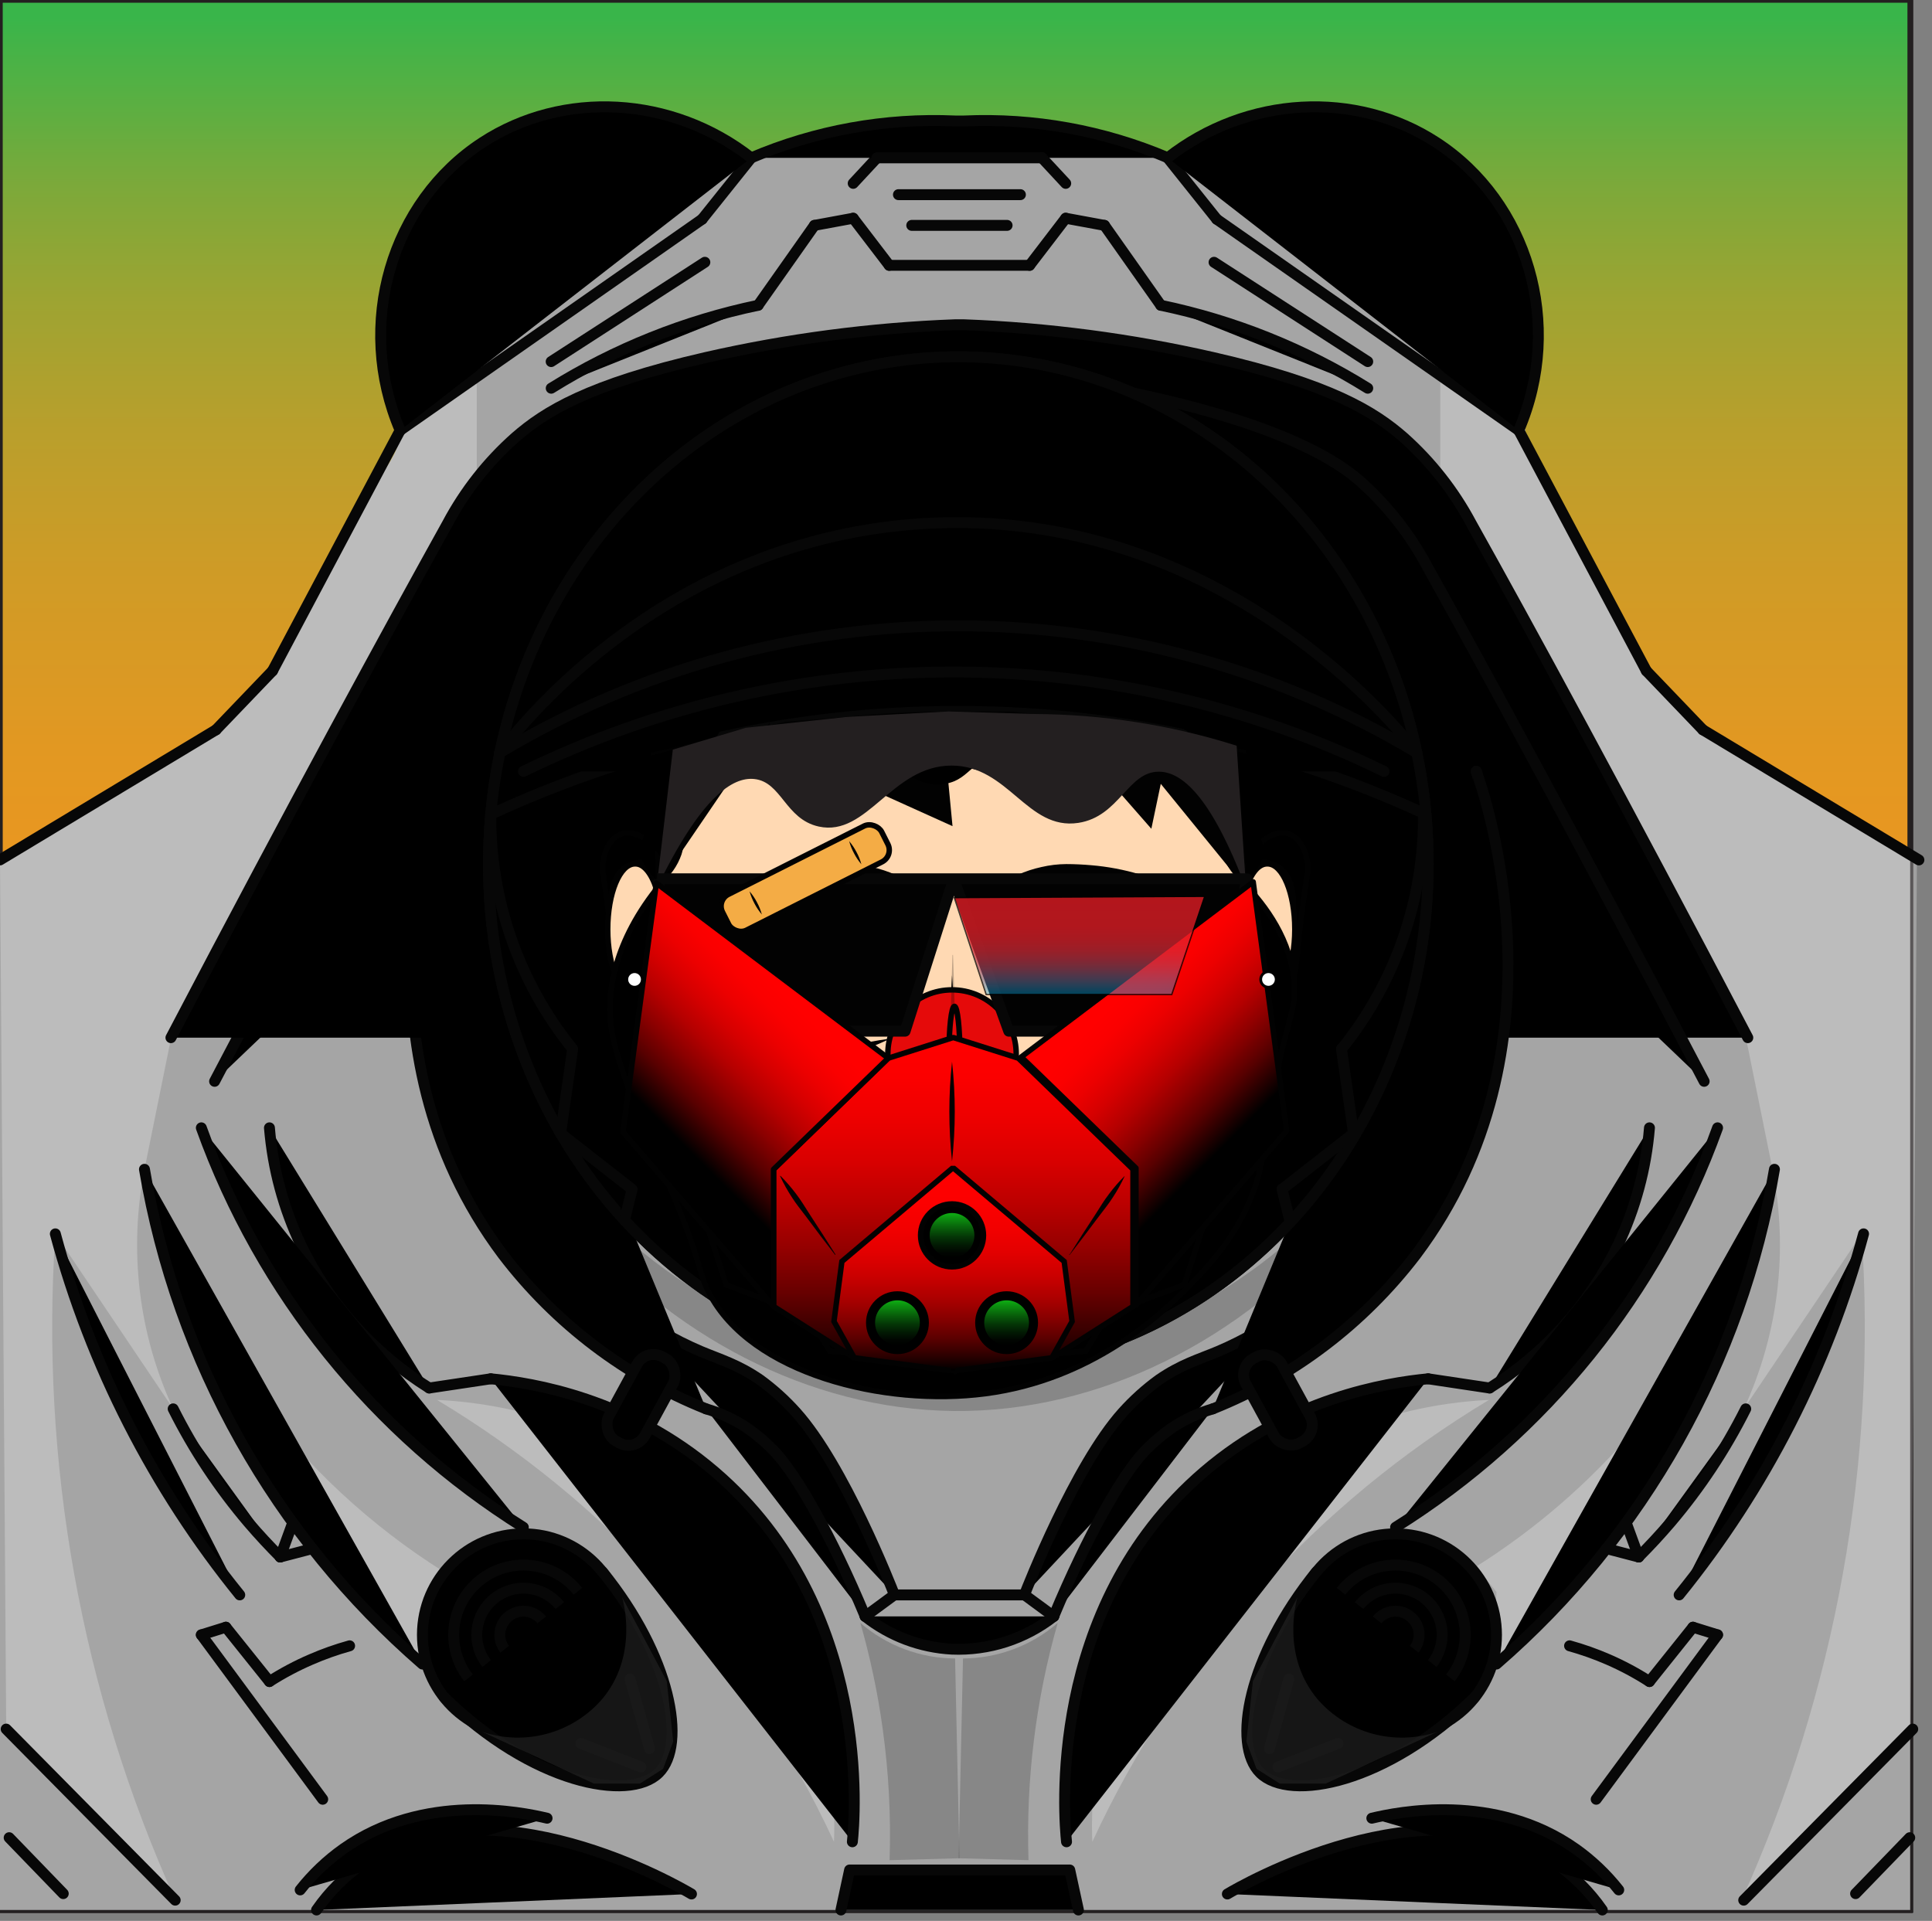 <svg xmlns="http://www.w3.org/2000/svg" xmlns:xlink="http://www.w3.org/1999/xlink" width="354" height="352" version="1.1" viewBox="0 0 354 352"><rect x="0" y="0" width="354" height="352" fill="#808080" stroke="none"/><title>Terran_gitcoin-01</title><defs><linearGradient id="linearGradient-1" x1="50%" x2="50%" y1="0%" y2="100%"><stop offset="0%" stop-color="#00AEEF"/><stop offset="1%" stop-color="#06AAE9"/><stop offset="9%" stop-color="#3189BD"/><stop offset="18%" stop-color="#576C96"/><stop offset="28%" stop-color="#775476"/><stop offset="38%" stop-color="#91405B"/><stop offset="49%" stop-color="#A53147"/><stop offset="61%" stop-color="#B32638"/><stop offset="76%" stop-color="#BB2030"/><stop offset="100%" stop-color="#BE1E2D"/></linearGradient><linearGradient id="linearGradient-2" x1="50%" x2="50%" y1="0%" y2="100%"><stop offset="0%" stop-color="#FFF"/><stop offset="100%" stop-color="#000"/></linearGradient><linearGradient id="linearGradient-3" x1="50%" x2="50%" y1="0%" y2="100%"><stop offset="0%" stop-color="#FFF"/><stop offset="7%" stop-color="#FFFEE5"/><stop offset="27%" stop-color="#FFFAA1"/><stop offset="46%" stop-color="#FFF767"/><stop offset="63%" stop-color="#FFF53B"/><stop offset="78%" stop-color="#FFF31B"/><stop offset="91%" stop-color="#FFF207"/><stop offset="100%" stop-color="#FFF200"/></linearGradient><linearGradient id="linearGradient-4" x1="50%" x2="50%" y1="0%" y2="100%"><stop offset="0%" stop-color="#FFF"/><stop offset="1%" stop-color="#FCFDFA"/><stop offset="9%" stop-color="#E2F0CE"/><stop offset="18%" stop-color="#CBE5A7"/><stop offset="27%" stop-color="#B8DB87"/><stop offset="37%" stop-color="#A8D46D"/><stop offset="48%" stop-color="#9CCE58"/><stop offset="60%" stop-color="#94C94A"/><stop offset="75%" stop-color="#8FC742"/><stop offset="100%" stop-color="#8DC63F"/></linearGradient><linearGradient id="linearGradient-5" x1="50%" x2="50%" y1="0%" y2="100%"><stop offset="0%" stop-color="#EC008C"/><stop offset="14%" stop-color="#B80981"/><stop offset="29%" stop-color="#8B1178"/><stop offset="43%" stop-color="#671770"/><stop offset="57%" stop-color="#4A1C6A"/><stop offset="72%" stop-color="#361F65"/><stop offset="86%" stop-color="#2A2163"/><stop offset="100%" stop-color="#262262"/></linearGradient><linearGradient id="linearGradient-6" x1="50%" x2="50%" y1="0%" y2="100%"><stop offset="0%" stop-color="#39B54A"/><stop offset="4%" stop-color="#56B043"/><stop offset="9%" stop-color="#7CA93A"/><stop offset="15%" stop-color="#9DA432"/><stop offset="22%" stop-color="#B99F2C"/><stop offset="30%" stop-color="#D09B26"/><stop offset="39%" stop-color="#E29822"/><stop offset="49%" stop-color="#EE961F"/><stop offset="64%" stop-color="#F5941D"/><stop offset="100%" stop-color="#F7941D"/></linearGradient><linearGradient id="linearGradient-7" x1="-.012%" x2="100%" y1="50.055%" y2="50.055%"><stop offset="0%" stop-color="#FFF33B"/><stop offset="4%" stop-color="#FEE72E"/><stop offset="12%" stop-color="#FED51B"/><stop offset="20%" stop-color="#FDCA10"/><stop offset="28%" stop-color="#FDC70C"/><stop offset="67%" stop-color="#F3903F"/><stop offset="89%" stop-color="#ED683C"/><stop offset="100%" stop-color="#E93E3A"/></linearGradient><linearGradient id="linearGradient-8" x1="50%" x2="50%" y1="100%" y2="0%"><stop offset="0%" stop-color="#008BE9"/><stop offset="100%" stop-color="#00023F"/></linearGradient><linearGradient id="linearGradient-9" x1="50%" x2="50%" y1="0%" y2="100%"><stop offset="0%" stop-color="#006838"/><stop offset="100%" stop-color="#8DC63F"/></linearGradient><linearGradient id="linearGradient-10" x1="50%" x2="50%" y1="0%" y2="100%"><stop offset="0%" stop-color="red"/><stop offset="12%" stop-color="#FB0000"/><stop offset="24%" stop-color="#E00"/><stop offset="37%" stop-color="#D90000"/><stop offset="50%" stop-color="#B00"/><stop offset="63%" stop-color="#950000"/><stop offset="77%" stop-color="#600"/><stop offset="90%" stop-color="#300000"/><stop offset="100%" stop-color="#000"/></linearGradient><linearGradient id="linearGradient-11" x1="49.989%" x2="49.989%" y1="0%" y2="100%"><stop offset="0%" stop-color="red"/><stop offset="17%" stop-color="#FC0000"/><stop offset="30%" stop-color="#F20000"/><stop offset="42%" stop-color="#E20000"/><stop offset="53%" stop-color="#CB0000"/><stop offset="64%" stop-color="#AD0000"/><stop offset="74%" stop-color="#800"/><stop offset="84%" stop-color="#5C0000"/><stop offset="93%" stop-color="#2B0000"/><stop offset="100%" stop-color="#000"/></linearGradient><linearGradient id="linearGradient-12" x1="50%" x2="50%" y1="0%" y2="100%"><stop offset="0%" stop-color="#0EAF13"/><stop offset="10%" stop-color="#0C9410"/><stop offset="33%" stop-color="#08600A"/><stop offset="53%" stop-color="#043606"/><stop offset="72%" stop-color="#021903"/><stop offset="88%" stop-color="#010601"/><stop offset="100%" stop-color="#000"/></linearGradient><linearGradient id="linearGradient-13" x1="59.521%" x2="32.655%" y1="25.206%" y2="68.076%"><stop offset="0%" stop-color="red"/><stop offset="11%" stop-color="#FA0000"/><stop offset="23%" stop-color="#EC0000"/><stop offset="36%" stop-color="#D50000"/><stop offset="50%" stop-color="#B50000"/><stop offset="64%" stop-color="#8B0000"/><stop offset="79%" stop-color="#580000"/><stop offset="93%" stop-color="#1D0000"/><stop offset="100%" stop-color="#000"/></linearGradient><linearGradient id="linearGradient-14" x1="40.471%" x2="67.337%" y1="25.219%" y2="68.076%"><stop offset="0%" stop-color="red"/><stop offset="11%" stop-color="#FA0000"/><stop offset="23%" stop-color="#EC0000"/><stop offset="36%" stop-color="#D50000"/><stop offset="50%" stop-color="#B50000"/><stop offset="64%" stop-color="#8B0000"/><stop offset="79%" stop-color="#580000"/><stop offset="93%" stop-color="#1D0000"/><stop offset="100%" stop-color="#000"/></linearGradient><linearGradient id="linearGradient-15" x1="50%" x2="50%" y1="0%" y2="100.111%"><stop offset="0%" stop-color="#ED1C24"/><stop offset="30%" stop-color="#EB1D26"/><stop offset="44%" stop-color="#E3222C" stop-opacity=".98"/><stop offset="55%" stop-color="#D72A37" stop-opacity=".95"/><stop offset="64%" stop-color="#C43547" stop-opacity=".91"/><stop offset="72%" stop-color="#AC445B" stop-opacity=".86"/><stop offset="79%" stop-color="#8F5675" stop-opacity=".8"/><stop offset="86%" stop-color="#6C6B92" stop-opacity=".73"/><stop offset="92%" stop-color="#4384B5" stop-opacity=".64"/><stop offset="97%" stop-color="#17A0DB" stop-opacity=".55"/><stop offset="100%" stop-color="#00AEEF" stop-opacity=".5"/></linearGradient></defs><g id="Background_1" fill="url(#linearGradient-1)" fill-rule="nonzero"><rect id="Rectangle" width="350" height="350" x="0" y="0"/></g><g id="Background_2-2" fill="url(#linearGradient-2)" fill-rule="nonzero" stroke="#231F20"><rect id="Background_2" width="350" height="350" x="0" y="0"/></g><g id="Background_3-2" fill="url(#linearGradient-3)" fill-rule="nonzero" stroke="#231F20"><rect id="Background_3" width="350" height="350" x="0" y="0"/></g><g id="Background_4-2" fill="url(#linearGradient-4)" fill-rule="nonzero" stroke="#231F20"><rect id="Background_4" width="350" height="350" x="0" y="0"/></g><g id="Background_5-2" fill="url(#linearGradient-5)" fill-rule="nonzero" stroke="#231F20"><rect id="Background_5" width="350" height="350" x="0" y="0"/></g><g id="Background_6-2" fill="url(#linearGradient-6)" fill-rule="nonzero" stroke="#231F20"><rect id="Background_6" width="350" height="350" x="0" y="0"/></g><g id="Suit_1" transform="translate(0, 19)"><line id="Path" x1="0" x2="39.58" y1="138.58" y2="114.74" fill="#A5A5A5" fill-rule="nonzero"/><line id="Path" x1="39.58" x2="49.93" y1="114.74" y2="103.94" fill="#A5A5A5" fill-rule="nonzero"/><line id="Path" x1="49.93" x2="73.32" y1="103.94" y2="59.86" fill="#A5A5A5" fill-rule="nonzero"/><line id="Path" x1="73.32" x2="128.65" y1="59.86" y2="21.17" fill="#A5A5A5" fill-rule="nonzero"/><line id="Path" x1="128.65" x2="137.65" y1="21.17" y2="9.92" fill="#A5A5A5" fill-rule="nonzero"/><path id="Path" fill="#A5A5A5" fill-rule="nonzero" d="M73.32,59.86 C65,40.39 71.69,18 88.41,7.1 C103.16,-2.5 123.1,-1.47 137.65,9.92"/><path id="Path" fill="#A5A5A5" fill-rule="nonzero" d="M175.6,48.9 C162.701,49.619 149.893,51.497 137.33,54.51 C113.09,60.35 105.11,66.82 102.42,69.15 C97.37,73.621 93.163,78.963 90,84.92 C80,102.92 61.9,136.05 39.32,179.15"/><path id="Path" fill="#A5A5A5" fill-rule="nonzero" d="M81.09,122.35 C79.74,126.9 68.09,168.44 94.61,202.35 C100.164,209.435 106.859,215.545 114.42,220.43"/><path id="Path" fill="#A5A5A5" fill-rule="nonzero" d="M114.42,220.39 C118.705,223.742 123.412,226.516 128.42,228.64 C132.05,230.16 135.19,231.04 139.26,233.84 C141.676,235.6 143.898,237.612 145.89,239.84 C154.62,249.56 163.34,271.84 163.89,273.27"/><path id="Path" fill="#A5A5A5" fill-rule="nonzero" d="M81.09,122.35 C79.64,126.35 63.57,172.93 92.17,210.94 C101.797,223.537 114.655,233.293 129.38,239.17"/><path id="Path" fill="#A5A5A5" fill-rule="nonzero" d="M129.38,239.17 C131.884,239.902 134.271,240.987 136.47,242.39 C138.52,243.768 140.408,245.371 142.1,247.17 C145.9,251.27 152.23,262.06 158.52,277.17"/><line id="Path" x1="158.52" x2="163.87" y1="277.2" y2="273.26" fill="#A5A5A5" fill-rule="nonzero"/><path id="Path" fill="#A5A5A5" fill-rule="nonzero" d="M49.37,187.67 C49.985,195.16 51.958,202.476 55.19,209.26 C60.402,219.989 68.533,229.031 78.65,235.35"/><line id="Path" x1="78.65" x2="89.92" y1="235.35" y2="233.66" fill="#A5A5A5" fill-rule="nonzero"/><path id="Path" fill="#A5A5A5" fill-rule="nonzero" d="M89.92,233.66 C97.64,234.4 115.26,237.22 131.02,250.74 C160.1,275.68 156.6,314.53 156.18,318.5"/><path id="Path" fill="#A5A5A5" fill-rule="nonzero" d="M36.89,187.67 C47.801,217.99 68.579,243.768 95.89,260.87"/><path id="Path" fill="#A5A5A5" fill-rule="nonzero" d="M26.47,195.27 C32.413,230.484 50.418,262.535 77.4,285.93"/><circle id="Oval" cx="95.91" cy="280.58" r="18.51" fill="#A5A5A5" fill-rule="nonzero"/><circle id="Oval" cx="95.91" cy="280.58" r="12.78" fill="#A5A5A5" fill-rule="nonzero"/><circle id="Oval" cx="95.91" cy="280.58" r="8.55" fill="#A5A5A5" fill-rule="nonzero"/><circle id="Oval" cx="95.91" cy="280.58" r="4.33" fill="#A5A5A5" fill-rule="nonzero"/><path id="Path" fill="#A5A5A5" fill-rule="nonzero" d="M10.14,207.1 C16.649,231.275 28.161,253.814 43.93,273.26"/><line id="Path" x1="36.89" x2="59.13" y1="280.58" y2="310.71" fill="#A5A5A5" fill-rule="nonzero"/><line id="Path" x1="36.89" x2="41.39" y1="280.58" y2="279.18" fill="#A5A5A5" fill-rule="nonzero"/><line id="Path" x1="41.39" x2="49.37" y1="279.18" y2="289.14" fill="#A5A5A5" fill-rule="nonzero"/><path id="Path" fill="#A5A5A5" fill-rule="nonzero" d="M49.37,289.14 C51.799,287.585 54.351,286.23 57,285.09 C59.292,284.094 61.651,283.258 64.06,282.59"/><path id="Path" fill="#A5A5A5" fill-rule="nonzero" d="M58,331 C60.381,327.569 63.37,324.604 66.82,322.25 C89.95,306.62 124.58,326.8 126.7,328.07"/><path id="Path" fill="#A5A5A5" fill-rule="nonzero" d="M55,327.32 C57.259,324.454 59.916,321.925 62.89,319.81 C77.69,309.35 95.58,313.07 100.24,314.18"/><line id="Path" x1="1.13" x2="32.1" y1="297.85" y2="329.2" fill="#A5A5A5" fill-rule="nonzero"/><line id="Path" x1="1.68" x2="11.59" y1="317.75" y2="328" fill="#A5A5A5" fill-rule="nonzero"/><rect id="Rectangle" width="7.51" height="17.64" x="113.688" y="228.709" fill="#A5A5A5" fill-rule="nonzero" rx="3.42" transform="translate(117.443, 237.529) rotate(28.57) translate(-117.443, -237.529)"/><path id="Path" fill="#A5A5A5" fill-rule="nonzero" d="M31.73,239.17 C35.474,246.642 40.104,253.635 45.52,260 C47.47,262.28 49.42,264.37 51.34,266.29"/><line id="Path" x1="51.34" x2="53.5" y1="266.32" y2="260.41" fill="#A5A5A5" fill-rule="nonzero"/><line id="Path" x1="51.34" x2="57.24" y1="266.32" y2="264.78" fill="#A5A5A5" fill-rule="nonzero"/><path id="Path" fill="#A5A5A5" fill-rule="nonzero" d="M81.38,292 C97.5,307.8 115.24,311.27 120.7,305.88 C125.92,300.73 122.92,284.48 110.4,269.03"/><line id="Path" x1="106.43" x2="117.44" y1="300.48" y2="304.8" fill="#A5A5A5" fill-rule="nonzero"/><line id="Path" x1="115.44" x2="119.01" y1="288.68" y2="301.42" fill="#A5A5A5" fill-rule="nonzero"/><line id="Path" x1="100.99" x2="129.15" y1="47.26" y2="29.06" fill="#A5A5A5" fill-rule="nonzero"/><path id="Path" fill="#A5A5A5" fill-rule="nonzero" d="M101,52.14 C112.651,44.889 125.486,39.744 138.92,36.94"/><line id="Path" x1="138.91" x2="149.23" y1="36.94" y2="22.3" fill="#A5A5A5" fill-rule="nonzero"/><line id="Path" x1="149.23" x2="156.33" y1="22.3" y2="20.99" fill="#A5A5A5" fill-rule="nonzero"/><line id="Path" x1="156.33" x2="162.93" y1="20.99" y2="29.62" fill="#A5A5A5" fill-rule="nonzero"/><line id="Path" x1="156.33" x2="160.68" y1="14.6" y2="9.92" fill="#A5A5A5" fill-rule="nonzero"/><line id="Path" x1="351.6" x2="312.02" y1="138.58" y2="114.74" fill="#A5A5A5" fill-rule="nonzero"/><line id="Path" x1="312.02" x2="301.67" y1="114.74" y2="103.94" fill="#A5A5A5" fill-rule="nonzero"/><line id="Path" x1="301.67" x2="278.28" y1="103.94" y2="59.86" fill="#A5A5A5" fill-rule="nonzero"/><line id="Path" x1="278.28" x2="222.94" y1="59.86" y2="21.17" fill="#A5A5A5" fill-rule="nonzero"/><line id="Path" x1="222.94" x2="213.95" y1="21.17" y2="9.92" fill="#A5A5A5" fill-rule="nonzero"/><path id="Path" fill="#A5A5A5" fill-rule="nonzero" d="M214,9.92 C202.213,4.9 189.448,2.593 176.65,3.17 L175,3.17 C162.202,2.593 149.437,4.9 137.65,9.92"/><path id="Path" fill="#A5A5A5" fill-rule="nonzero" d="M278.28,59.86 C286.65,40.39 279.91,17.98 263.18,7.1 C248.44,-2.5 228.5,-1.47 213.95,9.92"/><path id="Path" fill="#A5A5A5" fill-rule="nonzero" d="M320.25,171.15 C297.67,128.05 279.62,94.87 269.57,76.92 C266.404,70.972 262.21,65.633 257.18,61.15 C251.77,56.43 243.84,51.46 222.26,46.51 C207.261,43.09 191.974,41.081 176.6,40.51 L175,40.51 C159.623,41.082 144.333,43.091 129.33,46.51 C107.76,51.46 99.83,56.43 94.42,61.15 C89.374,65.625 85.168,70.966 82,76.92 C72,94.92 53.9,128.05 31.32,171.15"/><path id="Path" fill="#A5A5A5" fill-rule="nonzero" d="M272.1,15.54 L261.28,46.38 L262,66 L269.56,76.94 L291,116 L292.76,141 L312.3,179.18 C289.72,136.08 271.67,102.9 261.62,84.95 C258.466,78.995 254.269,73.654 249.23,69.18 C246.54,66.85 238.56,60.38 214.31,54.54 C201.735,51.513 188.914,49.625 176,48.9"/><path id="Path" fill="#A5A5A5" fill-rule="nonzero" d="M270.5,122.35 C271.86,126.9 283.5,168.44 256.99,202.35 C251.436,209.435 244.741,215.545 237.18,220.43"/><path id="Path" fill="#A5A5A5" fill-rule="nonzero" d="M237.18,220.39 C232.895,223.742 228.188,226.516 223.18,228.64 C219.54,230.16 216.41,231.04 212.34,233.84 C209.922,235.601 207.697,237.613 205.7,239.84 C196.98,249.56 188.26,271.84 187.7,273.27"/><path id="Path" fill="#A5A5A5" fill-rule="nonzero" d="M222.22,239.17 C219.715,239.9 217.328,240.985 215.13,242.39 C213.08,243.768 211.192,245.371 209.5,247.17 C205.7,251.27 199.37,262.06 193.08,277.17"/><line id="Path" x1="193.08" x2="187.73" y1="277.2" y2="273.26" fill="#A5A5A5" fill-rule="nonzero"/><polyline id="Path" fill="#A5A5A5" fill-rule="nonzero" points="187.73 273.26 176.6 273.26 175 273.26 163.87 273.26"/><path id="Path" fill="#A5A5A5" fill-rule="nonzero" d="M302.23,187.67 C301.615,195.16 299.642,202.476 296.41,209.26 C291.195,219.99 283.061,229.033 272.94,235.35"/><line id="Path" x1="272.94" x2="261.68" y1="235.35" y2="233.66" fill="#A5A5A5" fill-rule="nonzero"/><path id="Path" fill="#A5A5A5" fill-rule="nonzero" d="M261.68,233.66 C253.96,234.4 236.34,237.22 220.57,250.74 C191.5,275.68 195,314.53 195.42,318.5"/><path id="Path" fill="#A5A5A5" fill-rule="nonzero" d="M255.69,260.87 C283.001,243.768 303.779,217.99 314.69,187.67"/><path id="Path" fill="#A5A5A5" fill-rule="nonzero" d="M325.13,195.27 C319.187,230.484 301.182,262.535 274.2,285.93"/><circle id="Oval" cx="255.69" cy="280.58" r="18.51" fill="#A5A5A5" fill-rule="nonzero"/><circle id="Oval" cx="255.69" cy="280.58" r="12.78" fill="#A5A5A5" fill-rule="nonzero"/><circle id="Oval" cx="255.69" cy="280.58" r="8.55" fill="#A5A5A5" fill-rule="nonzero"/><circle id="Oval" cx="255.69" cy="280.58" r="4.33" fill="#A5A5A5" fill-rule="nonzero"/><path id="Path" fill="#A5A5A5" fill-rule="nonzero" d="M341.46,207.1 C334.939,231.271 323.429,253.808 307.67,273.26"/><line id="Path" x1="314.71" x2="292.47" y1="280.58" y2="310.71" fill="#A5A5A5" fill-rule="nonzero"/><line id="Path" x1="314.71" x2="310.2" y1="280.58" y2="279.18" fill="#A5A5A5" fill-rule="nonzero"/><line id="Path" x1="310.2" x2="302.23" y1="279.18" y2="289.14" fill="#A5A5A5" fill-rule="nonzero"/><path id="Path" fill="#A5A5A5" fill-rule="nonzero" d="M302.23,289.14 C299.817,287.587 297.282,286.233 294.65,285.09 C292.358,284.094 289.999,283.258 287.59,282.59"/><path id="Path" fill="#A5A5A5" fill-rule="nonzero" d="M293.59,331 C291.206,327.571 288.218,324.606 284.77,322.25 C261.64,306.62 227.01,326.8 224.89,328.07"/><path id="Path" fill="#A5A5A5" fill-rule="nonzero" d="M296.6,327.32 C294.341,324.454 291.684,321.925 288.71,319.81 C273.91,309.35 256.02,313.07 251.36,314.18"/><line id="Path" x1="350.47" x2="319.5" y1="297.85" y2="329.2" fill="#A5A5A5" fill-rule="nonzero"/><line id="Path" x1="349.92" x2="340" y1="317.75" y2="328" fill="#A5A5A5" fill-rule="nonzero"/><rect id="Rectangle" width="7.51" height="17.64" x="230.401" y="228.717" fill="#A5A5A5" fill-rule="nonzero" rx="3.42" transform="translate(234.156, 237.537) rotate(151.43) translate(-234.156, -237.537)"/><path id="Path" fill="#A5A5A5" fill-rule="nonzero" d="M319.87,239.17 C316.123,246.64 311.493,253.633 306.08,260 C304.13,262.28 302.18,264.37 300.26,266.29"/><line id="Path" x1="300.26" x2="298.1" y1="266.32" y2="260.41" fill="#A5A5A5" fill-rule="nonzero"/><line id="Path" x1="300.26" x2="294.36" y1="266.32" y2="264.78" fill="#A5A5A5" fill-rule="nonzero"/><path id="Path" fill="#A5A5A5" fill-rule="nonzero" d="M270.22,292 C254.1,307.8 236.36,311.27 230.9,305.88 C225.68,300.73 228.68,284.48 241.2,269.03"/><line id="Path" x1="245.16" x2="234.15" y1="300.48" y2="304.8" fill="#A5A5A5" fill-rule="nonzero"/><line id="Path" x1="236.15" x2="232.59" y1="288.68" y2="301.42" fill="#A5A5A5" fill-rule="nonzero"/><line id="Path" x1="250.61" x2="222.45" y1="47.26" y2="29.06" fill="#A5A5A5" fill-rule="nonzero"/><path id="Path" fill="#A5A5A5" fill-rule="nonzero" d="M250.61,52.14 C238.959,44.889 226.124,39.744 212.69,36.94"/><line id="Path" x1="212.69" x2="202.37" y1="36.94" y2="22.3" fill="#A5A5A5" fill-rule="nonzero"/><line id="Path" x1="202.37" x2="195.27" y1="22.3" y2="20.99" fill="#A5A5A5" fill-rule="nonzero"/><line id="Path" x1="195.27" x2="188.66" y1="20.99" y2="29.62" fill="#A5A5A5" fill-rule="nonzero"/><polyline id="Path" fill="#A5A5A5" fill-rule="nonzero" points="188.66 29.62 178.15 29.62 173.44 29.62 162.93 29.62"/><line id="Path" x1="195.27" x2="190.92" y1="14.6" y2="9.92" fill="#A5A5A5" fill-rule="nonzero"/><polyline id="Path" fill="#A5A5A5" fill-rule="nonzero" points="190.92 9.92 178.15 9.92 173.44 9.92 160.68 9.92"/><polyline id="Path" fill="#A5A5A5" fill-rule="nonzero" points="186.97 16.67 178.15 16.67 173.44 16.67 164.62 16.67"/><polyline id="Path" fill="#A5A5A5" fill-rule="nonzero" points="184.53 22.3 178.15 22.3 173.44 22.3 167.06 22.3"/><path id="Path" fill="#A5A5A5" fill-rule="nonzero" d="M158.52,277.2 C163.07,280.794 168.621,282.89 174.41,283.2 C181.149,283.484 187.768,281.356 193.08,277.2"/><polyline id="Path" fill="#A5A5A5" fill-rule="nonzero" points="197.6 331 196.01 323.67 175.09 323.67 176.6 323.67 155.67 323.67 154.09 331"/><path id="Path" fill="#A5A5A5" fill-rule="nonzero" d="M350,331 L0,331 L0,139.24 C17.62,127.82 27,122.32 32.32,119.42 C34.87,118.071 37.299,116.505 39.58,114.74 C43.528,111.653 47.013,108.016 49.93,103.94 C56.72,94.69 58.82,88.22 67.77,70.54 C68.77,68.64 73.23,65.17 73.32,59.86 C73.33,58.275 73.024,56.705 72.42,55.24 C69.35,46.87 69.64,31.75 75.84,20.42 C77.586,17.231 79.801,14.322 82.41,11.79 C94.41,0.17 110.49,0.86 113.41,0.99 C119.77,1.26 123.49,1.42 127.31,3.9 C129.63,5.42 131.79,7.66 135.94,8.6 C137.726,9.028 139.58,9.089 141.39,8.78 C143.203,8.449 144.929,7.747 146.46,6.72 C151.8,3.31 164.7,3.24 175.04,3.17 C182.157,2.987 189.277,3.452 196.31,4.56 C202.31,5.56 205.31,6.11 208.4,7.66 C210.99,8.94 211.97,9.92 213.99,9.92 C217.75,9.92 219.55,6.54 223.05,4.12 C227.16,1.29 231.43,1.3 238.26,1.32 C243.18,1.32 255.68,1.37 266.4,9.91 C277.12,18.45 284.52,34.52 281.79,47.45 C280.79,52.07 278.52,56.45 279.91,63.03 C280.882,67.247 282.952,71.132 285.91,74.29 C293.05,88.22 295.41,94.87 301.7,103.94 C304.479,108.111 307.965,111.766 312,114.74 C313.589,115.894 315.26,116.93 317,117.84 C321.77,120.37 330.93,125.68 350,137.62 L350,331 Z"/><path id="Path" fill="#FFF" fill-rule="nonzero" d="M120.26,1.65 C99.776,9.898 86.632,30.07 87.36,52.14 L87.36,68.68 L31.36,171.15 L26.48,195.27 C23.55,210.091 25.391,225.46 31.74,239.17 L10.14,207.1 C7.323,248.99 14.88,290.928 32.14,329.2 L1.14,297.85 L0,138.58 L41.53,112.7 L51.94,101.09 L73.2,58.09 L69.9,46.38 L72,28.46 L78.2,16.67 L87.05,8 L100.99,1 L111.38,0.63 L120.26,1.65 Z" opacity=".25"/><path id="Path" fill="#FFF" fill-rule="nonzero" d="M231,1.65 C251.484,9.898 264.628,30.07 263.9,52.14 L263.9,68.68 L319.9,171.15 L324.78,195.27 C327.71,210.091 325.869,225.46 319.52,239.17 L341.11,207.1 C343.933,248.99 336.376,290.93 319.11,329.2 L350.11,297.85 L351.24,138.58 L309.72,112.7 L299.32,101.09 L278.05,58.09 L281.35,46.37 L279.24,28.45 L273.05,16.66 L264.2,8 L250.27,1 L239.88,0.63 L231,1.65 Z" opacity=".25"/><path id="Path" fill="#2D2D2D" fill-rule="nonzero" d="M81.09,121.35 C72.32,185.35 121.79,239 174.72,239.56 C228.3,240.12 279.29,186.18 270.5,121.35 C277.21,180.94 229.78,231.88 175.19,231.54 C121,231.21 74.41,180.47 81.09,121.35 Z" opacity=".25"/><polygon id="Path" fill="#2D2D2D" fill-rule="nonzero" points="197.34 331.27 154.34 331.41 156.56 325.18 195.05 325.18" opacity=".25"/><path id="Path" fill="#2D2D2D" fill-rule="nonzero" d="M157.65,278.41 C162.474,282.575 168.627,284.88 175,284.91 C175.273,297.11 175.54,309.313 175.8,321.52 L163,321.87 C163.267,313.812 162.842,305.746 161.73,297.76 C160.828,291.222 159.464,284.756 157.65,278.41 L157.65,278.41 Z" opacity=".25"/><path id="Path" fill="#2D2D2D" fill-rule="nonzero" d="M193.8,278.41 C188.976,282.575 182.823,284.88 176.45,284.91 C176.19,297.11 175.923,309.313 175.65,321.52 L188.45,321.87 C187.97,307.194 189.775,292.532 193.8,278.41 Z" opacity=".25"/><path id="Path" fill="#FFF" fill-rule="nonzero" d="M80.08,237.53 C86.98,237.84 108.58,239.67 127.4,256.34 C154.15,280 153,313.9 152.81,318.5 C144.767,301.123 134.076,285.099 121.12,271 C109.115,257.933 95.294,246.661 80.08,237.53 L80.08,237.53 Z" opacity=".25"/><path id="Path" fill="#FFF" fill-rule="nonzero" d="M272.88,237.53 C265.98,237.84 244.38,239.67 225.56,256.34 C198.81,280 199.92,313.9 200.15,318.5 C215.706,284.807 241.051,256.581 272.88,237.5 L272.88,237.53 Z" opacity=".25"/><path id="Path" fill="#FFF" fill-rule="nonzero" d="M26.47,195.27 C34.93,225.856 54.514,252.178 81.38,269.07 L77.62,273.71 L78.17,285.86 L71.17,280.23 L56.17,263.36 L46.95,249.93 L39.38,235.93 L33.76,222.54 L29.65,209.54 L26.47,195.27 Z" opacity=".25"/><path id="Path" fill="#FFF" fill-rule="nonzero" d="M325.38,194.27 C320.347,212.233 311.477,228.889 299.38,243.09 C291.045,252.831 281.288,261.259 270.44,268.09 L274.2,272.73 L273.65,284.88 L280.65,279.25 L295.65,262.38 L304.87,248.95 L312.44,234.95 L318.06,221.56 L322.16,208.56 L325.38,194.27 Z" opacity=".25"/><g id="Outline" stroke="#070707" stroke-linecap="round" stroke-linejoin="round" stroke-width="2"><line id="Path" x1="0" x2="39.58" y1="138.58" y2="114.74"/><line id="Path" x1="39.58" x2="49.93" y1="114.74" y2="103.94"/><line id="Path" x1="49.93" x2="73.32" y1="103.94" y2="59.86"/><line id="Path" x1="73.32" x2="128.65" y1="59.86" y2="21.17"/><line id="Path" x1="128.65" x2="137.65" y1="21.17" y2="9.92"/><path id="Path" d="M73.32,59.86 C65,40.39 71.69,18 88.41,7.1 C103.16,-2.5 123.1,-1.47 137.65,9.92"/><path id="Path" d="M175.6,48.9 C162.701,49.619 149.893,51.497 137.33,54.51 C113.09,60.35 105.11,66.82 102.42,69.15 C97.37,73.621 93.163,78.963 90,84.92 C80,102.92 61.9,136.05 39.32,179.15"/><path id="Path" d="M81.09,122.35 C79.74,126.9 68.09,168.44 94.61,202.35 C100.164,209.435 106.859,215.545 114.42,220.43"/><path id="Path" d="M114.42,220.39 C118.705,223.742 123.412,226.516 128.42,228.64 C132.05,230.16 135.19,231.04 139.26,233.84 C141.676,235.6 143.898,237.612 145.89,239.84 C154.62,249.56 163.34,271.84 163.89,273.27"/><path id="Path" d="M81.09,122.35 C79.64,126.35 63.57,172.93 92.17,210.94 C101.797,223.537 114.655,233.293 129.38,239.17"/><path id="Path" d="M129.38,239.17 C131.884,239.902 134.271,240.987 136.47,242.39 C138.52,243.768 140.408,245.371 142.1,247.17 C145.9,251.27 152.23,262.06 158.52,277.17"/><line id="Path" x1="158.52" x2="163.87" y1="277.2" y2="273.26"/><path id="Path" d="M49.37,187.67 C49.985,195.16 51.958,202.476 55.19,209.26 C60.402,219.989 68.533,229.031 78.65,235.35"/><line id="Path" x1="78.65" x2="89.92" y1="235.35" y2="233.66"/><path id="Path" d="M89.92,233.66 C97.64,234.4 115.26,237.22 131.02,250.74 C160.1,275.68 156.6,314.53 156.18,318.5"/><path id="Path" d="M36.89,187.67 C47.801,217.99 68.579,243.768 95.89,260.87"/><path id="Path" d="M26.47,195.27 C32.413,230.484 50.418,262.535 77.4,285.93"/><circle id="Oval" cx="95.91" cy="280.58" r="18.51"/><circle id="Oval" cx="95.91" cy="280.58" r="12.78"/><circle id="Oval" cx="95.91" cy="280.58" r="8.55"/><circle id="Oval" cx="95.91" cy="280.58" r="4.33"/><path id="Path" d="M10.14,207.1 C16.649,231.275 28.161,253.814 43.93,273.26"/><line id="Path" x1="36.89" x2="59.13" y1="280.58" y2="310.71"/><line id="Path" x1="36.89" x2="41.39" y1="280.58" y2="279.18"/><line id="Path" x1="41.39" x2="49.37" y1="279.18" y2="289.14"/><path id="Path" d="M49.37,289.14 C51.799,287.585 54.351,286.23 57,285.09 C59.292,284.094 61.651,283.258 64.06,282.59"/><path id="Path" d="M58,331 C60.381,327.569 63.37,324.604 66.82,322.25 C89.95,306.62 124.58,326.8 126.7,328.07"/><path id="Path" d="M55,327.32 C57.259,324.454 59.916,321.925 62.89,319.81 C77.69,309.35 95.58,313.07 100.24,314.18"/><line id="Path" x1="1.13" x2="32.1" y1="297.85" y2="329.2"/><line id="Path" x1="1.68" x2="11.59" y1="317.75" y2="328"/><rect id="Rectangle" width="7.51" height="17.64" x="113.688" y="228.709" rx="3.42" transform="translate(117.443, 237.529) rotate(28.57) translate(-117.443, -237.529)"/><path id="Path" d="M31.73,239.17 C35.474,246.642 40.104,253.635 45.52,260 C47.47,262.28 49.42,264.37 51.34,266.29"/><line id="Path" x1="51.34" x2="53.5" y1="266.32" y2="260.41"/><line id="Path" x1="51.34" x2="57.24" y1="266.32" y2="264.78"/><path id="Path" d="M81.38,292 C97.5,307.8 115.24,311.27 120.7,305.88 C125.92,300.73 122.92,284.48 110.4,269.03"/><line id="Path" x1="106.43" x2="117.44" y1="300.48" y2="304.8"/><line id="Path" x1="115.44" x2="119.01" y1="288.68" y2="301.42"/><line id="Path" x1="100.99" x2="129.15" y1="47.26" y2="29.06"/><path id="Path" d="M101,52.14 C112.651,44.889 125.486,39.744 138.92,36.94"/><line id="Path" x1="138.91" x2="149.23" y1="36.94" y2="22.3"/><line id="Path" x1="149.23" x2="156.33" y1="22.3" y2="20.99"/><line id="Path" x1="156.33" x2="162.93" y1="20.99" y2="29.62"/><line id="Path" x1="156.33" x2="160.68" y1="14.6" y2="9.92"/><line id="Path" x1="351.6" x2="312.02" y1="138.58" y2="114.74"/><line id="Path" x1="312.02" x2="301.67" y1="114.74" y2="103.94"/><line id="Path" x1="301.67" x2="278.28" y1="103.94" y2="59.86"/><line id="Path" x1="278.28" x2="222.94" y1="59.86" y2="21.17"/><line id="Path" x1="222.94" x2="213.95" y1="21.17" y2="9.92"/><path id="Path" d="M214,9.92 C202.213,4.9 189.448,2.593 176.65,3.17 L175,3.17 C162.202,2.593 149.437,4.9 137.65,9.92"/><path id="Path" d="M278.28,59.86 C286.65,40.39 279.91,17.98 263.18,7.1 C248.44,-2.5 228.5,-1.47 213.95,9.92"/><path id="Path" d="M320.25,171.15 C297.67,128.05 279.62,94.87 269.57,76.92 C266.404,70.972 262.21,65.633 257.18,61.15 C251.77,56.43 243.84,51.46 222.26,46.51 C207.261,43.09 191.974,41.081 176.6,40.51 L175,40.51 C159.623,41.082 144.333,43.091 129.33,46.51 C107.76,51.46 99.83,56.43 94.42,61.15 C89.374,65.625 85.168,70.966 82,76.92 C72,94.92 53.9,128.05 31.32,171.15"/><path id="Path" d="M176,48.9 C188.896,49.618 201.701,51.496 214.26,54.51 C238.51,60.35 246.49,66.82 249.18,69.15 C254.219,73.624 258.416,78.965 261.57,84.92 C271.62,102.92 289.67,136.05 312.25,179.15"/><path id="Path" d="M270.5,122.35 C271.86,126.9 283.5,168.44 256.99,202.35 C251.436,209.435 244.741,215.545 237.18,220.43"/><path id="Path" d="M237.18,220.39 C232.895,223.742 228.188,226.516 223.18,228.64 C219.54,230.16 216.41,231.04 212.34,233.84 C209.922,235.601 207.697,237.613 205.7,239.84 C196.98,249.56 188.26,271.84 187.7,273.27"/><path id="Path" d="M270.5,122.35 C271.95,126.35 288.03,172.93 259.43,210.94 C249.803,223.537 236.945,233.293 222.22,239.17"/><path id="Path" d="M222.22,239.17 C219.715,239.9 217.328,240.985 215.13,242.39 C213.08,243.768 211.192,245.371 209.5,247.17 C205.7,251.27 199.37,262.06 193.08,277.17"/><line id="Path" x1="193.08" x2="187.73" y1="277.2" y2="273.26"/><polyline id="Path" points="187.73 273.26 176.6 273.26 175 273.26 163.87 273.26"/><path id="Path" d="M302.23,187.67 C301.615,195.16 299.642,202.476 296.41,209.26 C291.195,219.99 283.061,229.033 272.94,235.35"/><line id="Path" x1="272.94" x2="261.68" y1="235.35" y2="233.66"/><path id="Path" d="M261.68,233.66 C253.96,234.4 236.34,237.22 220.57,250.74 C191.5,275.68 195,314.53 195.42,318.5"/><path id="Path" d="M314.71,187.67 C303.799,217.99 283.021,243.768 255.71,260.87"/><path id="Path" d="M325.13,195.27 C319.187,230.484 301.182,262.535 274.2,285.93"/><circle id="Oval" cx="255.69" cy="280.58" r="18.51"/><circle id="Oval" cx="255.69" cy="280.58" r="12.78"/><circle id="Oval" cx="255.69" cy="280.58" r="8.55"/><circle id="Oval" cx="255.69" cy="280.58" r="4.33"/><path id="Path" d="M341.46,207.1 C334.939,231.271 323.429,253.808 307.67,273.26"/><line id="Path" x1="314.71" x2="292.47" y1="280.58" y2="310.71"/><line id="Path" x1="314.71" x2="310.2" y1="280.58" y2="279.18"/><line id="Path" x1="310.2" x2="302.23" y1="279.18" y2="289.14"/><path id="Path" d="M302.23,289.14 C299.817,287.587 297.282,286.233 294.65,285.09 C292.358,284.094 289.999,283.258 287.59,282.59"/><path id="Path" d="M293.59,331 C291.206,327.571 288.218,324.606 284.77,322.25 C261.64,306.62 227.01,326.8 224.89,328.07"/><path id="Path" d="M296.6,327.32 C294.341,324.454 291.684,321.925 288.71,319.81 C273.91,309.35 256.02,313.07 251.36,314.18"/><line id="Path" x1="350.47" x2="319.5" y1="297.85" y2="329.2"/><line id="Path" x1="349.92" x2="340" y1="317.75" y2="328"/><rect id="Rectangle" width="7.51" height="17.64" x="230.401" y="228.717" rx="3.42" transform="translate(234.156, 237.537) rotate(151.43) translate(-234.156, -237.537)"/><path id="Path" d="M319.87,239.17 C316.123,246.64 311.493,253.633 306.08,260 C304.13,262.28 302.18,264.37 300.26,266.29"/><line id="Path" x1="300.26" x2="298.1" y1="266.32" y2="260.41"/><line id="Path" x1="300.26" x2="294.36" y1="266.32" y2="264.78"/><path id="Path" d="M270.22,292 C254.1,307.8 236.36,311.27 230.9,305.88 C225.68,300.73 228.68,284.48 241.2,269.03"/><line id="Path" x1="245.16" x2="234.15" y1="300.48" y2="304.8"/><line id="Path" x1="236.15" x2="232.59" y1="288.68" y2="301.42"/><line id="Path" x1="250.61" x2="222.45" y1="47.26" y2="29.06"/><path id="Path" d="M250.61,52.14 C238.959,44.889 226.124,39.744 212.69,36.94"/><line id="Path" x1="212.69" x2="202.37" y1="36.94" y2="22.3"/><line id="Path" x1="202.37" x2="195.27" y1="22.3" y2="20.99"/><line id="Path" x1="195.27" x2="188.66" y1="20.99" y2="29.62"/><polyline id="Path" points="188.66 29.62 178.15 29.62 173.44 29.62 162.93 29.62"/><line id="Path" x1="195.27" x2="190.92" y1="14.6" y2="9.92"/><polyline id="Path" points="190.92 9.92 178.15 9.92 173.44 9.92 160.68 9.92"/><polyline id="Path" points="186.97 16.67 178.15 16.67 173.44 16.67 164.62 16.67"/><polyline id="Path" points="184.53 22.3 178.15 22.3 173.44 22.3 167.06 22.3"/><path id="Path" d="M158.52,277.2 C163.07,280.794 168.621,282.89 174.41,283.2 C181.149,283.484 187.768,281.356 193.08,277.2"/><polyline id="Path" points="197.6 331 196.01 323.67 175.09 323.67 176.6 323.67 155.67 323.67 154.09 331"/></g><g id="Helmet" transform="translate(88, 46)"><path id="Path" fill="#4C4C4C" fill-rule="nonzero" d="M173.28,84.23 C173.54,87.23 173.68,90.23 173.68,93.23 C173.743,110.673 169.141,127.815 160.35,142.88 L160.01,142.68 L157.8,127.21 C167.625,115.044 172.926,99.847 172.8,84.21 L172.88,84.04 L173.28,84.23 Z"/><path id="Path" fill="#707070" fill-rule="nonzero" d="M146.29,68.3 C100.95,52.348 51.109,55.229 7.91,76.3 L10.27,80.55 C7.21,81.8 4.43,83.02 1.92,84.18 L1.92,84.18 C2.255,80.384 2.813,76.611 3.59,72.88 C55.299,41.878 119.881,41.878 171.59,72.88 C172.376,76.613 172.937,80.39 173.27,84.19 L172.89,84.02 C163.696,79.803 154.204,76.27 144.49,73.45 L146.29,68.3 Z"/><path id="Path" fill="#2D2D2D" fill-rule="nonzero" d="M172.9,84.06 L172.82,84.23 C172.946,99.867 167.645,115.064 157.82,127.23 L160,142.69 L146.9,152.93 L148.3,158.57 L148.55,158.8 C132.96,175.67 111.41,186.1 87.55,186.1 C63.69,186.1 42,175.57 26.42,158.57 L27.82,152.93 L14.72,142.69 L16.93,127.22 C7.098,115.058 1.796,99.858 1.93,84.22 C4.44,83.06 7.22,81.84 10.28,80.59 C62.634,59.195 121.513,60.448 172.91,84.05 L172.9,84.06 Z"/><path id="Path" fill="url(#linearGradient-7)" fill-rule="nonzero" d="M171.6,72.9 C119.891,41.898 55.309,41.898 3.6,72.9 C7.46,67.82 34.32,33.61 81.52,30.9 C135.85,27.79 168.74,69.18 171.6,72.9 Z"/><path id="Path" fill="#4C4C4C" fill-rule="nonzero" d="M160,142.69 L160.34,142.89 C156.997,148.604 153.043,153.938 148.55,158.8 L148.3,158.57 L146.9,152.93 L160,142.69 Z"/><path id="Path" fill="#848484" fill-rule="nonzero" d="M87.6,0.38 C128.66,0.38 163.01,31.38 171.6,72.9 C168.74,69.18 135.85,27.79 81.5,30.9 C34.3,33.62 7.44,67.83 3.58,72.9 C12.16,31.41 46.52,0.38 87.6,0.38 Z"/><path id="Path" fill="#707070" fill-rule="nonzero" d="M146.29,68.3 L144.5,73.49 C100.243,60.59 52.917,63.097 10.27,80.6 L7.91,76.35 C51.109,55.279 100.95,52.398 146.29,68.35 L146.29,68.3 Z"/><path id="Path" fill="#4C4C4C" fill-rule="nonzero" d="M27.82,152.93 L26.42,158.57 C21.964,153.71 18.042,148.386 14.72,142.69 L27.82,152.93 Z"/><path id="Path" fill="#4C4C4C" fill-rule="nonzero" d="M16.93,127.22 L14.72,142.69 C6.004,127.672 1.444,110.604 1.51,93.24 C1.51,90.24 1.65,87.19 1.91,84.24 L1.91,84.24 C1.776,99.878 7.078,115.078 16.91,127.24 L16.93,127.22 Z"/><path id="Path" stroke="#070707" stroke-linecap="round" stroke-linejoin="round" stroke-width="2" d="M173.28,84.23 C173.54,87.23 173.681,90.23 173.681,93.23 C173.743,110.673 169.141,127.815 160.35,142.88 C157.007,148.594 153.053,153.928 148.56,158.79 C132.97,175.66 111.42,186.09 87.56,186.09 C63.7,186.09 42,175.57 26.42,158.57 C21.964,153.71 18.042,148.386 14.72,142.69 C6.004,127.672 1.444,110.604 1.509,93.24 C1.509,90.24 1.65,87.19 1.91,84.24 C2.245,80.444 2.803,76.671 3.58,72.94 C12.16,31.42 46.52,0.39 87.58,0.39 C128.64,0.39 162.99,31.39 171.58,72.91 C172.373,76.646 172.94,80.426 173.28,84.23 L173.28,84.23 Z"/><path id="Path" stroke="#070707" stroke-linecap="round" stroke-linejoin="round" stroke-width="2" d="M3.58,72.93 C7.44,67.85 34.3,33.64 81.5,30.93 C135.85,27.8 168.74,69.19 171.6,72.93 L171.6,72.93"/><path id="Path" stroke="#070707" stroke-linecap="round" stroke-linejoin="round" stroke-width="2" d="M3.58,72.93 C55.289,41.928 119.871,41.928 171.58,72.93 L171.58,72.93"/><path id="Path" stroke="#070707" stroke-linecap="round" stroke-linejoin="round" stroke-width="2" d="M1.92,84.23 C4.43,83.07 7.21,81.85 10.27,80.6 C62.624,59.205 121.503,60.458 172.9,84.06 L173.28,84.23"/><path id="Path" stroke="#070707" stroke-linecap="round" stroke-linejoin="round" stroke-width="2" d="M7.91,76.35 C57.681,52.119 115.829,52.119 165.6,76.35"/><path id="Path" stroke="#070707" stroke-linecap="round" stroke-linejoin="round" stroke-width="2" d="M26.42,158.57 L27.82,152.93 L14.72,142.69 L16.93,127.22 C7.098,115.058 1.796,99.858 1.93,84.22"/><path id="Path" stroke="#070707" stroke-linecap="round" stroke-linejoin="round" stroke-width="2" d="M172.82,84.23 C172.946,99.867 167.645,115.064 157.82,127.23"/><line id="Path" x1="157.8" x2="160.01" y1="127.22" y2="142.69" stroke="#070707" stroke-linecap="round" stroke-linejoin="round" stroke-width="2"/><line id="Path" x1="160.01" x2="146.91" y1="142.69" y2="152.93" stroke="#070707" stroke-linecap="round" stroke-linejoin="round" stroke-width="2"/><line id="Path" x1="146.91" x2="148.31" y1="152.93" y2="158.57" stroke="#070707" stroke-linecap="round" stroke-linejoin="round" stroke-width="2"/><g id="Layer_24"><path id="Path" fill="#FFF" fill-rule="nonzero" d="M95.41,0.62 C101.755,6.713 107.149,13.724 111.41,21.42 C119.057,35.516 122.816,51.392 122.3,67.42 L148.85,74.75 L167.74,81.75 L172.87,84.22 L171.67,72.92 L167,57.28 L159.92,42.84 L149.18,28.35 L134.74,15.53 L119.67,7 L106.5,2.9 L95.41,0.62 Z" opacity=".25"/><path id="Path" fill="#FFF" fill-rule="nonzero" d="M79.82,0.62 C73.492,6.716 68.116,13.728 63.87,21.42 C56.226,35.517 52.464,51.392 52.97,67.42 L26.43,74.75 L7.54,81.75 L2.41,84.22 L3.61,72.92 L8.24,57.27 L15.32,42.83 L26.05,28.34 L40.49,15.52 L55.56,7 L68.73,2.86 L79.82,0.62 Z" opacity=".25"/><path id="Path" fill="#2D2D2D" fill-rule="nonzero" d="M149.73,227.71 C149.5,228.5 146.73,238.5 153.47,246.44 C158.913,252.656 167.562,254.984 175.39,252.34 L154.91,261.83 L146.48,261.83 L142.23,259.13 L140.38,254.13 L141.57,243.07 L149.73,227.71 Z" opacity=".5"/><path id="Path" fill="#2D2D2D" fill-rule="nonzero" d="M26,227.71 C26.23,228.5 29,238.5 22.26,246.44 C16.817,252.656 8.168,254.984 0.34,252.34 L20.82,261.83 L29.25,261.83 L33.5,259.13 L35.35,254.13 L34.17,243.07 C31.477,237.957 28.753,232.837 26,227.71 Z" opacity=".5"/><g id="HelmetShade" stroke="#070707" stroke-linecap="round" stroke-linejoin="round" stroke-width="2" transform="translate(1, 0)"><ellipse id="Oval" cx="86.6" cy="93.24" rx="86.08" ry="92.86"/><path id="Path" d="M2.58,72.93 C6.44,67.85 33.3,33.64 80.5,30.93 C134.98,27.79 167.9,69.39 170.62,72.93"/><path id="Path" d="M2.58,72.93 C54.289,41.928 118.871,41.928 170.58,72.93"/><path id="Path" d="M0.92,84.23 C55.269,59.067 117.931,59.067 172.28,84.23"/><path id="Path" d="M6.91,76.35 C56.669,52.068 114.841,52.068 164.6,76.35"/><path id="Path" d="M25.42,158.57 L26.82,152.93 L13.72,142.69 L15.93,127.22 C6.098,115.058 0.796,99.858 0.93,84.22"/><path id="Path" d="M171.82,84.23 C171.946,99.867 166.645,115.064 156.82,127.23"/><line id="Path" x1="156.8" x2="159.01" y1="127.22" y2="142.69"/><line id="Path" x1="159.01" x2="145.91" y1="142.69" y2="152.93"/><line id="Path" x1="145.91" x2="147.31" y1="152.93" y2="158.57"/></g></g></g></g><g id="Face_1" fill="#FFD9B3" fill-rule="nonzero" stroke="#020202" transform="translate(119, 130)"><path id="Path" d="M97.77,4.59 C106.16,16.68 111.23,32.42 111.23,49.59 C111.23,87.69 86.39,118.59 55.75,118.59 C25.11,118.59 0.28,87.7 0.28,49.59 C0.28,32.59 5.28,16.97 13.47,4.93"/><path id="Path" d="M13.47,5 C41.234,-1.023 69.952,-1.156 97.77,4.61"/><path id="Path" d="M13.47,5 C41.234,-1.023 69.952,-1.156 97.77,4.61"/></g><g id="Face_2-2" fill="#FFD9B3" fill-rule="nonzero" stroke="#020202" transform="translate(119.28, 130.362)"><path id="Face_2" d="M97.49,4.228 C69.672,-1.538 40.954,-1.405 13.19,4.618 C4.96,16.618 0,32.248 0,49.278 C0,50.348 0,51.408 0.06,52.468 C1.747,62.948 3.44,73.428 5.14,83.908 L20.72,109.028 L55.47,120.478 L90.22,109.028 L105.83,83.908 C107.51,73.428 109.177,62.948 110.83,52.468 C110.83,51.408 110.89,50.348 110.89,49.278 C110.89,32.058 105.82,16.278 97.43,4.278 C69.612,-1.488 40.894,-1.355 13.13,4.668"/></g><g id="Face_3-2" fill="#FFD9B3" fill-rule="nonzero" stroke="#020202" transform="translate(119.28, 130.362)"><path id="Face_3" d="M97.49,4.228 C69.672,-1.538 40.954,-1.405 13.19,4.618 C4.96,16.618 0,32.248 0,49.278 C0,50.348 0,51.408 0.06,52.468 L29.06,115.978 L56.35,120.738 L54.72,120.738 L82,115.978 L111,52.468 L110.94,52.468 C110.94,51.408 111,50.348 111,49.278 C111,32.058 105.93,16.278 97.54,4.278 C69.722,-1.488 41.004,-1.355 13.24,4.668"/></g><g id="Face_4-2" fill="#FFD9B3" fill-rule="nonzero" stroke="#070707" stroke-width="2" transform="translate(119.28, 130.362)"><path id="Face_4" d="M97.49,4.228 C69.672,-1.538 40.954,-1.405 13.19,4.618 C4.96,16.618 0,32.248 0,49.278 C0,50.348 0,51.408 0.06,52.468 L0,78.558 L18.37,95.738 L22.46,107.838 L37.24,118.448 L56.32,120.738 L54.63,120.798 L73.72,118.508 L88.51,107.898 L92.6,95.788 L110.95,78.638 L110.89,52.548 L110.95,52.548 L110.89,52.548 C110.89,51.488 110.95,50.428 110.95,49.358 C110.95,32.138 105.88,16.358 97.49,4.358 C69.672,-1.408 40.954,-1.275 13.19,4.748"/></g><g id="Ears_1" stroke="#020202" transform="translate(110, 152)"><path id="Path" d="M9.8,37.18 C8.8,39.85 8.02,40.38 7.49,40.38 C5.07,40.38 3.1,29.38 2.49,24.17 C2.19,21.77 2.2,20.86 1.65,16.38 C1.19,12.71 0.74,9.71 0.43,7.72 C0.25,4.3 1.88,1.4 3.97,0.77 C6.65,-0.05 10.97,2.57 11.68,7.72"/><path id="Path" d="M120.19,37.18 C121.19,39.85 121.97,40.38 122.5,40.38 C124.92,40.38 126.89,29.38 127.55,24.17 C127.85,21.77 127.84,20.86 128.39,16.38 C128.85,12.71 129.3,9.71 129.61,7.72 C129.79,4.3 128.16,1.4 126.07,0.77 C123.39,-0.05 119.07,2.57 118.36,7.72"/></g><g id="Ears_2" stroke="#020202" transform="translate(111, 157)"><path id="Path" d="M115.93,1.24 C120.93,0.24 123.03,1.63 123.81,2.32 C127.81,5.85 126.39,16.32 118.65,27.97"/><path id="Path" d="M11,1.24 C6,0.24 3.9,1.63 3.11,2.32 C-0.89,5.85 0.54,16.32 8.28,27.97"/></g><g id="Ears_3" fill="#FFD9B3" fill-rule="nonzero" stroke="#020202" transform="translate(111, 158)"><path id="Path" d="M117.32,4.84 C118.949,10.746 119.518,16.895 119,23 C119.514,23.753 120.342,24.231 121.25,24.3 C123.99,24.3 126.25,18.92 126.25,12.3 C126.25,5.68 124.03,0.3 121.25,0.3 C119.64,0.24 118.23,2 117.32,4.84 Z"/><path id="Path" d="M9.26,4.84 L7.6,23 C7.086,23.753 6.258,24.231 5.35,24.3 C2.6,24.3 0.35,18.92 0.35,12.3 C0.35,5.68 2.57,0.3 5.35,0.3 C6.93,0.24 8.35,2 9.26,4.84 Z"/></g><g id="Eyes_1" fill-rule="nonzero" transform="translate(133, 158)"><path id="Path" fill="#FCFCFC" d="M12,16.67 L5.3,13.58 L10.57,10.42 L16.25,9.49 L23.01,9.71 L29.91,11.5 C30.002,12.062 29.944,12.638 29.74,13.17 C29.524,13.705 29.181,14.179 28.74,14.55 L24.31,17.05"/><ellipse id="Oval" cx="19.01" cy="13.07" fill="url(#linearGradient-8)" rx="3.16" ry="2.86"/><ellipse id="Oval" cx="19.01" cy="13.07" fill="#070707" rx="1.13" ry="1.02"/><ellipse id="Oval" cx="20.04" cy="11.6" fill="#F2F2F2" rx="1.22" ry="1.1"/><path id="Path" fill="#070707" d="M30.26,11.59 C27.86,11.14 25.48,10.59 23.1,10.03 L23.1,10.03 C21.017,9.82 18.92,9.78 16.83,9.91 C14.736,10.01 12.654,10.27 10.6,10.69 L10.68,10.69 C8.82,11.69 6.95,12.77 5.05,13.69 C6.8,12.47 8.59,11.31 10.39,10.16 L10.39,10.16 L10.39,10.16 C12.461,9.631 14.577,9.297 16.71,9.16 C18.84,9.05 20.975,9.13 23.09,9.4 L23.09,9.4 C25.6,10.12 27.94,10.81 30.26,11.59 Z"/><path id="Path" fill="#070707" d="M28.76,14.55 C27.34,15.46 25.88,16.31 24.42,17.14 L24.36,17.14 L24.28,17.14 C22.23,17.19 20.19,17.14 18.14,17.14 C16.09,17.14 14.04,17.03 12,16.9 L11.94,16.9 L11.94,16.9 C10.77,16.32 9.62,15.69 8.47,15.05 C9.71,15.5 10.93,15.97 12.14,16.48 L12.05,16.48 C14.1,16.42 16.14,16.42 18.19,16.48 C20.24,16.54 22.29,16.57 24.33,16.69 L24.2,16.69 C25.68,15.92 27.2,15.21 28.76,14.55 Z"/><path id="Path" fill="#FCFCFC" d="M72.35,16.67 L79.05,13.58 L73.78,10.42 L68.1,9.49 L61.34,9.71 L54.44,11.5 C54.348,12.062 54.406,12.638 54.61,13.17 C54.826,13.705 55.169,14.179 55.61,14.55 L60.04,17.05"/><ellipse id="Oval" cx="65.34" cy="13.07" fill="url(#linearGradient-8)" rx="3.16" ry="2.86"/><ellipse id="Oval" cx="65.34" cy="13.07" fill="#070707" rx="1.13" ry="1.02"/><ellipse id="Oval" cx="64.31" cy="11.6" fill="#F2F2F2" rx="1.22" ry="1.1"/><path id="Path" fill="#070707" d="M54.09,11.59 C56.41,10.81 58.75,10.12 61.09,9.43 L61.09,9.43 C63.205,9.16 65.34,9.08 67.47,9.19 C69.603,9.327 71.719,9.661 73.79,10.19 L73.79,10.19 L73.79,10.19 C75.59,11.34 77.38,12.5 79.13,13.72 C77.23,12.72 75.36,11.72 73.5,10.72 L73.58,10.72 C71.526,10.3 69.444,10.04 67.35,9.94 C65.26,9.81 63.163,9.85 61.08,10.06 L61.08,10.06 C58.87,10.58 56.49,11.14 54.09,11.59 Z"/><path id="Path" fill="#070707" d="M55.59,14.55 C57.15,15.21 58.67,15.92 60.19,16.65 L60.06,16.65 C62.06,16.53 64.15,16.48 66.2,16.44 C68.25,16.4 70.29,16.44 72.34,16.44 L72.25,16.44 C73.46,15.93 74.68,15.44 75.92,15.01 C74.77,15.65 73.62,16.28 72.45,16.86 L72.45,16.86 L72.39,16.86 C70.39,16.99 68.3,17.06 66.25,17.1 C64.2,17.14 62.16,17.17 60.11,17.1 L60,17.1 L59.94,17.1 C58.47,16.31 57,15.46 55.59,14.55 Z"/><path id="Path" fill="#020202" d="M0.51,5.8 C3.112,4.321 5.864,3.124 8.72,2.23 C11.621,1.364 14.603,0.801 17.62,0.55 C19.14,0.42 20.62,0.35 22.19,0.34 C23.722,0.349 25.248,0.531 26.74,0.88 C29.742,1.532 32.576,2.802 35.06,4.61 L34.95,4.89 C31.95,4.57 29.08,4.12 26.23,3.83 C23.38,3.54 20.59,2.99 17.7,2.95 C14.809,2.902 11.921,3.15 9.08,3.69 C6.197,4.212 3.371,5.009 0.64,6.07 L0.51,5.8 Z"/><path id="Path" fill="#020202" d="M83.94,6.07 C81.206,5.009 78.376,4.212 75.49,3.69 C72.649,3.15 69.761,2.902 66.87,2.95 C63.98,2.95 61.18,3.56 58.34,3.83 C55.5,4.1 52.67,4.57 49.63,4.89 L49.52,4.61 C51.999,2.801 54.83,1.53 57.83,0.88 C59.322,0.531 60.848,0.349 62.38,0.34 C63.91,0.34 65.44,0.42 66.95,0.55 C69.967,0.8 72.95,1.363 75.85,2.23 C78.709,3.124 81.465,4.321 84.07,5.8 L83.94,6.07 Z"/></g><g id="Eyes_2" fill-rule="nonzero" transform="translate(134, 166)"><circle id="Oval" cx="13.89" cy="5" r="3.3" fill="url(#linearGradient-9)" stroke="#020202" stroke-width=".5"/><circle id="Oval" cx="64.89" cy="5" r="3.3" fill="url(#linearGradient-9)" stroke="#020202" stroke-width=".5"/><path id="Path" fill="#020202" d="M52.59,5 C53.54,4.321 54.543,3.719 55.59,3.2 C56.642,2.697 57.728,2.269 58.84,1.92 C61.085,1.218 63.428,0.88 65.78,0.92 C68.129,0.979 70.454,1.408 72.67,2.19 C74.876,2.937 76.947,4.038 78.8,5.45 C77.784,4.916 76.739,4.439 75.67,4.02 C74.62,3.579 73.541,3.211 72.44,2.92 C70.263,2.314 68.019,1.978 65.76,1.92 C63.5,1.873 61.242,2.108 59.04,2.62 C56.808,3.172 54.645,3.97 52.59,5 L52.59,5 Z"/><path id="Path" fill="#020202" d="M52.73,6.74 C53.82,7.02 54.9,7.3 55.99,7.49 C57.08,7.68 58.17,7.9 59.27,8.02 C61.457,8.277 63.661,8.353 65.86,8.25 C68.06,8.135 70.247,7.844 72.4,7.38 C74.569,6.895 76.701,6.256 78.78,5.47 C77.814,6.043 76.811,6.554 75.78,7 C74.737,7.428 73.672,7.802 72.59,8.12 C70.416,8.757 68.173,9.133 65.91,9.24 C63.646,9.352 61.377,9.198 59.15,8.78 C56.932,8.375 54.775,7.69 52.73,6.74 L52.73,6.74 Z"/><path id="Path" fill="#020202" d="M26.78,5 C24.73,3.985 22.573,3.2 20.35,2.66 C18.148,2.148 15.89,1.913 13.63,1.96 C11.371,2.019 9.127,2.355 6.95,2.96 C5.849,3.251 4.77,3.619 3.72,4.06 C2.651,4.479 1.606,4.956 0.59,5.49 C2.443,4.078 4.514,2.977 6.72,2.23 C8.936,1.449 11.261,1.02 13.61,0.96 C15.962,0.92 18.305,1.258 20.55,1.96 C21.665,2.309 22.755,2.737 23.81,3.24 C24.844,3.749 25.837,4.338 26.78,5 Z"/><path id="Path" fill="#020202" d="M26.64,6.74 C24.593,7.676 22.436,8.348 20.22,8.74 C17.993,9.158 15.724,9.313 13.46,9.2 C11.197,9.093 8.954,8.717 6.78,8.08 C5.702,7.775 4.641,7.415 3.6,7 C2.568,6.556 1.566,6.045 0.6,5.47 C2.679,6.255 4.811,6.893 6.98,7.38 C9.133,7.843 11.32,8.134 13.52,8.25 C15.719,8.353 17.923,8.277 20.11,8.02 C21.21,7.9 22.3,7.72 23.39,7.49 C24.48,7.26 25.55,7 26.64,6.74 Z"/><circle id="Oval" cx="13.89" cy="5" r="1.5" fill="#020202"/><circle id="Oval" cx="64.89" cy="5" r="1.5" fill="#020202"/><circle id="Oval" cx="14.95" cy="4" r="1" fill="#FCFCFC"/><circle id="Oval" cx="65.95" cy="4" r="1" fill="#FCFCFC"/></g><g id="Eyes_3" fill="#000" fill-rule="nonzero" transform="translate(134, 168)"><path id="Path" d="M0.59,0.59 C2.78,0.38 4.96,0.29 7.14,0.21 C9.32,0.13 11.5,0.1 13.69,0.09 C15.88,0.08 18.05,0.09 20.23,0.21 L23.51,0.35 C24.6,0.43 25.69,0.48 26.78,0.59 C25.69,0.7 24.6,0.75 23.51,0.84 L20.23,0.97 C18.05,1.07 15.87,1.08 13.69,1.09 C11.51,1.1 9.32,1.09 7.14,0.97 C4.96,0.85 2.78,0.8 0.59,0.59 Z"/><ellipse id="Oval" cx="17.81" cy="4.61" stroke="#020202" rx="2.28" ry="3.63"/><ellipse id="Oval" cx="62.04" cy="4.61" stroke="#020202" rx="2.28" ry="3.63"/><path id="Path" d="M52.59,0.59 C54.78,0.38 56.96,0.29 59.14,0.21 C61.32,0.13 63.5,0.1 65.69,0.09 C67.88,0.08 70.05,0.09 72.23,0.21 L75.51,0.35 C76.6,0.43 77.69,0.48 78.78,0.59 C77.69,0.7 76.6,0.75 75.51,0.84 L72.23,0.97 C70.05,1.07 67.87,1.08 65.69,1.09 C63.51,1.1 61.32,1.09 59.14,0.97 C56.96,0.85 54.78,0.8 52.59,0.59 Z"/></g><g id="Eyes_4" fill="#020202" fill-rule="nonzero" transform="translate(141, 167)"><path id="Path" d="M0.59,9.59 C1.055,7.212 2.322,5.066 4.18,3.51 C8.209,0.059 14.151,0.059 18.18,3.51 C20.038,5.066 21.305,7.212 21.77,9.59 C20.374,7.93 18.698,6.525 16.82,5.44 C13.339,3.432 9.051,3.432 5.57,5.44 C3.681,6.523 1.996,7.927 0.59,9.59 L0.59,9.59 Z"/><path id="Path" d="M47.4,9.59 C47.865,7.212 49.132,5.066 50.99,3.51 C55.019,0.059 60.961,0.059 64.99,3.51 C66.848,5.066 68.115,7.212 68.58,9.59 C67.184,7.93 65.508,6.525 63.63,5.44 C60.149,3.432 55.861,3.432 52.38,5.44 C50.493,6.525 48.808,7.929 47.4,9.59 L47.4,9.59 Z"/></g><g id="Eyes_5" fill="#020202" fill-rule="nonzero" transform="translate(141, 167)"><ellipse id="Oval" cx="13.26" cy="10.227" stroke="#020202" rx="3.74" ry="3.38" transform="translate(13.26, 10.227) rotate(-72.8) translate(-13.26, -10.227)"/><path id="Path" d="M45,11.71 C45.563,9.676 46.544,7.783 47.88,6.15 C48.552,5.323 49.302,4.563 50.12,3.88 C50.949,3.208 51.84,2.616 52.78,2.11 C56.574,0.095 61.031,-0.267 65.1,1.11 C63.068,0.81 61.002,0.81 58.97,1.11 C54.944,1.716 51.243,3.669 48.47,6.65 C47.073,8.159 45.904,9.863 45,11.71 Z"/><path id="Path" d="M45,11.71 C47.394,9.863 50.14,8.526 53.07,7.78 C56.001,6.982 59.066,6.801 62.07,7.25 C59.131,7.517 56.219,8.019 53.36,8.75 C50.501,9.52 47.706,10.509 45,11.71 Z"/><path id="Path" d="M0.74,6.43 C1.359,5.526 2.073,4.691 2.87,3.94 C3.699,3.207 4.6,2.56 5.56,2.01 C7.516,0.9 9.721,0.302 11.97,0.27 C14.229,0.252 16.448,0.873 18.37,2.06 C19.31,2.652 20.176,3.354 20.95,4.15 C21.698,4.949 22.344,5.84 22.87,6.8 C22.191,5.966 21.435,5.2 20.61,4.51 C19.81,3.816 18.93,3.218 17.99,2.73 C16.139,1.761 14.079,1.26 11.99,1.27 C9.892,1.307 7.826,1.791 5.93,2.69 C3.994,3.622 2.237,4.888 0.74,6.43 Z"/></g><g id="Mouth_1" fill-rule="nonzero" transform="translate(160, 217)"><g id="Line"><path id="Path" fill="#FCFCFC" d="M31.09,0.93 C26.709,5.259 20.724,7.57 14.57,7.31 C9.307,6.943 4.356,4.676 0.64,0.93"/><path id="Path" fill="#020202" d="M31.09,0.93 C29.18,3.055 26.847,4.759 24.24,5.93 C18.917,8.39 12.783,8.39 7.46,5.93 C4.85,4.744 2.524,3.012 0.64,0.85 C1.697,1.78 2.834,2.613 4.04,3.34 C5.218,4.083 6.463,4.712 7.76,5.22 C10.333,6.247 13.08,6.77 15.85,6.76 C16.54,6.76 17.23,6.7 17.92,6.67 C18.61,6.64 19.29,6.52 19.92,6.35 C22.648,5.818 25.26,4.802 27.63,3.35 C28.852,2.646 30.01,1.837 31.09,0.93 L31.09,0.93 Z"/></g><path id="Path" fill="#020202" d="M0.64,0.93 C3.18,0.84 5.71,0.77 8.25,0.74 L15.86,0.68 L23.48,0.74 C26.01,0.74 28.55,0.84 31.09,0.93 C28.55,1.02 26.01,1.09 23.48,1.12 L15.86,1.18 L8.25,1.12 C5.71,1.09 3.18,1 0.64,0.93 Z"/></g><g id="Mouth_2" fill="#020202" fill-rule="nonzero" transform="translate(160, 215)"><path id="Path" d="M0.64,0.93 C2.974,2.223 5.455,3.23 8.03,3.93 C14.472,5.647 21.301,5.193 27.46,2.64 C28.702,2.142 29.914,1.571 31.09,0.93 C28.915,2.553 26.49,3.81 23.91,4.65 C21.329,5.506 18.629,5.945 15.91,5.95 C13.175,5.959 10.456,5.523 7.86,4.66 C6.574,4.231 5.321,3.71 4.11,3.1 C2.895,2.474 1.735,1.748 0.64,0.93 Z"/></g><g id="Mouth_3" fill="#020202" fill-rule="nonzero" transform="translate(159, 214)"><path id="Path" d="M0.64,1.93 C2.916,3.382 5.637,3.971 8.31,3.59 C9.593,3.286 10.807,2.743 11.89,1.99 C12.494,1.585 13.141,1.249 13.82,0.99 C15.243,0.515 16.791,0.579 18.17,1.17 C18.82,1.472 19.436,1.841 20.01,2.27 C21.032,3.082 22.231,3.641 23.51,3.9 C26.11,4.34 28.78,3.3 31.09,1.9 C30.036,2.802 28.849,3.534 27.57,4.07 C26.251,4.599 24.825,4.808 23.41,4.68 C21.983,4.49 20.63,3.936 19.48,3.07 C18.479,2.263 17.253,1.784 15.97,1.7 C14.688,1.673 13.429,2.047 12.37,2.77 C11.18,3.549 9.842,4.073 8.44,4.31 C7.03,4.492 5.598,4.351 4.25,3.9 C2.947,3.445 1.727,2.78 0.64,1.93 L0.64,1.93 Z"/></g><g id="Mouth_4" fill="#020202" fill-rule="nonzero" transform="translate(156, 219)"><path id="Path" d="M0.09,0.62 C3.23,0.41 6.37,0.32 9.51,0.24 C12.65,0.16 15.79,0.13 18.92,0.12 C22.05,0.11 25.2,0.12 28.34,0.24 L33.05,0.38 C34.62,0.46 36.19,0.51 37.76,0.62 C36.19,0.73 34.62,0.78 33.05,0.87 L28.34,1.01 C25.2,1.1 22.06,1.11 18.92,1.12 C15.78,1.13 12.65,1.12 9.51,1 C6.37,0.88 3.23,0.83 0.09,0.62 Z"/></g><g id="Nose_1" fill="#020202" fill-rule="nonzero" transform="translate(167, 178)"><path id="Path" d="M7.44,0.71 C7.67,3.52 7.71,6.32 7.76,9.13 C7.81,11.94 7.76,14.74 7.58,17.55 C7.35,14.74 7.32,11.94 7.26,9.13 C7.2,6.32 7.26,3.52 7.44,0.71 Z"/><path id="Path" d="M0.8,17.55 C0.637,18.623 0.939,19.714 1.63,20.55 C1.988,20.923 2.426,21.21 2.91,21.39 C3.452,21.59 4.023,21.701 4.6,21.72 C4.049,22.093 3.378,22.247 2.72,22.15 C2.026,22.06 1.384,21.735 0.9,21.23 C0.419,20.71 0.148,20.029 0.14,19.32 C0.145,18.671 0.379,18.044 0.8,17.55 Z"/><path id="Path" d="M14.51,17.55 C14.944,18.052 15.179,18.696 15.17,19.36 C15.162,20.069 14.891,20.75 14.41,21.27 C13.926,21.775 13.284,22.1 12.59,22.19 C11.932,22.287 11.261,22.133 10.71,21.76 C11.29,21.74 11.864,21.629 12.41,21.43 C12.89,21.247 13.324,20.96 13.68,20.59 C14.382,19.744 14.685,18.636 14.51,17.55 Z"/><path id="Path" d="M5.32,21.91 C5.876,22.561 6.684,22.943 7.54,22.96 C7.928,22.964 8.311,22.878 8.66,22.71 C9.07,22.513 9.44,22.242 9.75,21.91 C9.761,22.461 9.526,22.989 9.11,23.35 C8.683,23.745 8.122,23.962 7.54,23.96 C6.957,23.955 6.396,23.738 5.96,23.35 C5.547,22.986 5.314,22.46 5.32,21.91 L5.32,21.91 Z"/></g><g id="Nose_2-2" fill="#E50A0A" fill-rule="nonzero" stroke="#020202" transform="translate(162.68, 181.39)"><circle id="Nose_2" cx="11.76" cy="11.76" r="11.76"/></g><g id="Nose_3" fill="#020202" fill-rule="nonzero" transform="translate(169, 175)"><g id="Group" opacity=".25" transform="translate(5, 0)"><path id="Path" d="M0.62,0 C0.773,4 0.893,7.983 0.98,11.95 C1.04,13.95 1.15,15.95 1.08,17.95 C1.039,19.956 0.892,21.959 0.64,23.95 L0.54,23.95 C0.281,21.959 0.128,19.957 0.08,17.95 C0.02,15.95 0.08,13.95 0.18,11.95 C0.267,7.95 0.38,3.967 0.52,0 L0.62,0 Z"/></g><path id="Path" d="M0.56,26.85 C2.203,26.498 3.88,26.33 5.56,26.35 C7.24,26.326 8.918,26.494 10.56,26.85 C8.919,27.211 7.24,27.379 5.56,27.35 C3.88,27.37 2.203,27.202 0.56,26.85 L0.56,26.85 Z"/><path id="Path" d="M0.56,26.85 C0.67,26.008 0.857,25.178 1.12,24.37 C1.378,23.56 1.713,22.776 2.12,22.03 C2.012,22.873 1.821,23.704 1.55,24.51 C1.292,25.318 0.96,26.102 0.56,26.85 L0.56,26.85 Z"/><path id="Path" d="M10.5,26.85 C10.075,26.167 9.72,25.444 9.44,24.69 C9.158,23.942 8.947,23.168 8.81,22.38 C9.233,23.058 9.585,23.779 9.86,24.53 C10.149,25.28 10.363,26.058 10.5,26.85 L10.5,26.85 Z"/></g><g id="Nose_4" stroke="#020202" transform="translate(169, 184)"><ellipse id="Oval" cx="5.88" cy="9.28" fill="#E50A0A" fill-rule="nonzero" rx="1" ry="8.88"/><line id="Path" x1=".93" x2="10.13" y1="18.15" y2="18.15"/></g><g id="FacialHair_1" transform="translate(111, 161)"><path id="Path" stroke="#231F20" d="M10.14,0.83 C12.953,3.387 14.9,6.756 15.71,10.47 C16.42,14.18 15.21,15.34 16.27,18.64 C17.77,23.31 20.99,23.41 22.75,27.64 C24.51,31.87 22.47,34.38 22.46,38.9 C22.46,43.04 24.11,48.9 31.75,56.08"/><path id="Shape" fill="#000" fill-rule="nonzero" d="M92.18,61.15 C90.812,58.115 88.477,55.618 85.54,54.05 C83.31,52.94 80.59,52.82 75.25,52.65 C70.69,52.49 69.86,52.73 64.25,52.71 C56.91,52.71 57.12,52.26 53.25,52.5 C48.08,52.83 44.35,53.11 40.83,55.59 C38.824,57.047 37.184,58.951 36.04,61.15 C41.61,71.59 46.36,73.88 49.72,73.97 C55.66,74.12 57.95,67.43 64.72,67.63 C71.49,67.83 73.5,74.76 79.1,74.63 C82.26,74.58 86.81,72.2 92.18,61.15 Z M0.78,24.83 C0.63,21.08 1.04,11.83 10.16,0.83 C12.975,3.387 14.925,6.756 15.74,10.47 C16.45,14.18 15.24,15.34 16.3,18.64 C17.8,23.31 21.03,23.41 22.79,27.64 C24.55,31.87 22.51,34.38 22.5,38.9 C22.5,43.04 24.15,48.9 31.81,56.08 C33.93,52.08 37.66,46.73 43.94,44.25 C49.17,42.19 51.46,44 63.12,43.97 C76.8,43.97 79.56,41.42 84.84,43.97 C87.92,45.46 92.31,48.88 95.31,58.08 C102.98,50.89 104.63,45.08 104.63,40.9 C104.63,36.38 102.63,33.8 104.34,29.64 C106.05,25.48 109.34,25.3 110.83,20.64 C111.83,17.44 110.89,16.25 111.39,12.47 C111.77,9.64 112.97,5.56 116.93,0.83 C120.93,4.96 125.66,11.29 126.14,19.37 C126.4,23.62 125.28,24.96 122.92,35.53 C119.78,49.65 120.92,51.07 118.69,57.21 C115.39,66.21 109.69,71.84 105.69,75.8 C101.5,79.94 89.13,91.8 69.58,94.38 C51.01,96.82 26.58,90.77 18.9,75.94 C16.9,72.06 17.48,70.35 12.68,58.83 C9.22,50.5 7.58,48.2 5,40.83 C2.31,33.25 1,29.44 0.78,24.83 Z"/><path id="Path" stroke="#020202" d="M116.93,0.83 C112.93,5.56 111.77,9.64 111.39,12.47 C110.89,16.25 111.86,17.47 110.83,20.64 C109.32,25.31 106.1,25.41 104.34,29.64 C102.58,33.87 104.62,36.38 104.63,40.9 C104.63,45.04 102.98,50.9 95.31,58.08 C92.31,48.88 87.92,45.46 84.84,43.97 C79.56,41.42 76.84,43.97 63.12,43.97 C51.46,43.97 49.12,42.19 43.94,44.25 C37.66,46.73 33.94,52.12 31.81,56.08 C24.15,48.89 22.49,43.08 22.5,38.9 C22.5,34.38 24.5,31.8 22.79,27.64 C21.08,23.48 17.79,23.3 16.3,18.64 C15.24,15.34 16.45,14.18 15.74,10.47 C14.925,6.756 12.975,3.387 10.16,0.83 C1.04,11.83 0.63,21.08 0.78,24.83 C0.97,29.44 2.31,33.25 5.02,40.83 C7.6,48.15 9.24,50.45 12.7,58.83 C17.5,70.35 16.92,72.06 18.92,75.94 C26.57,90.77 51.03,96.82 69.6,94.38 C89.15,91.81 101.52,79.94 105.71,75.8 C109.71,71.8 115.39,66.24 118.71,57.21 C120.96,51.07 119.8,49.65 122.94,35.53 C125.3,24.96 126.42,23.62 126.16,19.37 C125.66,11.29 120.93,5 116.93,0.83 Z"/><path id="Path" stroke="#020202" d="M92.18,61.15 C86.81,72.15 82.26,74.58 79.06,74.64 C73.46,74.76 71.44,67.83 64.68,67.64 C57.92,67.45 55.68,74.13 49.68,73.98 C46.32,73.89 41.57,71.6 36,61.16 C37.144,58.961 38.784,57.057 40.79,55.6 C44.31,53.12 48.04,52.84 53.21,52.51 C57.07,52.27 56.86,52.69 64.21,52.72 C69.83,52.72 70.66,52.5 75.21,52.66 C80.55,52.83 83.27,52.95 85.5,54.06 C88.45,55.619 90.8,58.112 92.18,61.15 Z"/></g><g id="FacialHair_2" fill="#000" fill-rule="nonzero" stroke="#020202" transform="translate(119, 161)"><polygon id="Path" points="1.45 .83 22 58.06 37.28 43.7 55.84 45.7 55.84 53.3 37.29 53.3 33.77 60.9 37.29 73.57 47.58 75 50.15 69.56 56 69.56 55.61 90.15 14.06 74.44 .83 33.61"/><path id="Path" d="M110.59,0.83 L90,58.06 L74.75,43.7 L56.19,45.7 L56.19,53.3 L74.75,53.3 L78.28,60.9 L74.75,73.57 L64.46,75 L61.9,69.56 L56.05,69.56 L56.43,90.15 L98,74.39 C102.413,60.783 106.82,47.173 111.22,33.56 L110.59,0.83 Z"/></g><g id="FacialHair_3" fill="#000" fill-rule="nonzero" stroke="#020202" transform="translate(143, 204)"><polygon id="Path" points="3.41 10.27 15.52 .7 32 .7 32 10.27 10.04 12.24 11.26 30.26 18.76 33.64 25 26.51 32 26.51 32 45.75 9.01 43.57 .95 30.26"/><polygon id="Path" points="61.54 10.27 49.43 .7 32.95 .7 32.95 10.27 54.91 12.24 53.69 30.26 46.19 33.64 39.95 26.51 32.95 26.51 32.95 45.75 55.94 43.57 64 30.26"/></g><g id="FacialHair_4" fill="#000" fill-rule="nonzero" stroke="#020202" transform="translate(147, 205)"><polygon id="Path" points="28 .54 9.52 .54 1.85 6.17 .54 15.75 11.52 8.15 27.62 8.15"/><polygon id="Path" points="27.54 .54 46.02 .54 53.69 6.17 55 15.75 44.02 8.15 27.92 8.15"/></g><g id="FacialHair_5" fill="#000" fill-rule="nonzero" stroke="#020202" transform="translate(156, 228)"><polygon id="Path" points="18.85 .63 5.2 2.51 .52 7.95 7.87 5.98 12 15.27 16.04 6.26 18.85 16.96"/><polygon id="Path" points="19.52 .63 33.18 2.51 37.85 7.95 30.5 5.98 26.38 15.27 22.34 6.26 19.52 16.96"/></g><g id="FacialHair_6" fill="#000" fill-rule="nonzero" stroke="#020202" transform="translate(150, 206)"><polygon id="Path" points="25 .67 11.2 .67 .63 9.12 24.85 4.89"/><polygon id="Path" points="24.63 .67 38.43 .67 49 9.12 24.78 4.89"/></g><g id="FacialHair_7" fill="#000" fill-rule="nonzero" stroke="#020202" transform="translate(150, 206)"><polygon id="Path" points="25 .67 11.2 .67 .63 9.12 24.85 4.89"/><polygon id="Path" points="24.63 .67 38.43 .67 49 9.12 24.78 4.89"/><polygon id="Path" points="16.88 23.26 24 22 24 33.39 21.32 34.18"/><polygon id="Path" points="32 23.26 24.88 22 24.88 33.39 27.56 34.18"/></g><g id="Hair_1" fill="#000" fill-rule="nonzero" transform="translate(114, 134)"><path id="Path" d="M7.14,27.83 C5.07,26.31 3.7,24.57 3.41,22.55 C3.06,20.03 4.67,19 4.07,16.64 C3.41,14.02 1.07,13.86 0.32,11.38 C-0.05,10.14 -0.04,8.22 1.82,5.38 L20.72,0.56 C20.34,5.56 18.67,8.48 17.21,10.21 C14.94,12.92 12.75,13.29 11.67,16.31 C10.81,18.75 11.73,19.88 10.86,22.6 C10.14,24.677 8.847,26.507 7.13,27.88"/><path id="Path" d="M113.7,27.83 C115.78,26.31 117.15,24.57 117.43,22.55 C117.79,20.03 116.18,19 116.78,16.64 C117.44,14.02 119.78,13.86 120.53,11.38 C120.9,10.14 120.89,8.22 119.03,5.38 L100.13,0.56 C100.51,5.56 102.18,8.48 103.64,10.21 C105.91,12.92 108.1,13.29 109.17,16.31 C110.04,18.75 109.11,19.88 109.99,22.6 C110.71,24.677 112.003,26.507 113.72,27.88"/></g><g id="Hair_2" fill="#020202" fill-rule="nonzero" transform="translate(119, 130)"><polygon id="Path" points="1.26 32.84 21.97 2.46 29.85 17.65 29.85 9.79 55.53 21.39 54.42 9.79 79.75 15.66 79.75 7.93 91.96 21.87 93.69 13.64 109.32 32.84 109.32 7.45 85.68 2.46 66.05 .36 54.73 .37 36.16 1.39 24.95 2.24 .28 7.93"/></g><g id="Hair_3" fill="#000" fill-rule="nonzero" transform="translate(114, 134)"><polygon id="Path" points=".42 5.77 5.28 20.72 8 24.24 18.47 .98"/><path id="Path" d="M102.42,1 L120.47,5.79 C118.377,12.017 116.29,18.253 114.21,24.5"/></g><g id="Hair_4" fill="#000" fill-rule="nonzero" transform="translate(114, 130)"><polygon id="Path" points=".42 9.77 5.28 24.72 8 28.24 18.47 4.98"/><polyline id="Path" points="114.26 28.29 120.47 9.77 102.42 5"/><path id="Path" d="M102.42,5 C74.774,-1.148 46.116,-1.148 18.47,5 C24.9,10 30.11,11.05 34.16,10.61 C38.21,10.17 38.87,8.43 42.89,8.36 C50.32,8.23 52.11,14.1 58.37,13.71 C63.61,13.38 63.6,9.19 69.63,8.08 C75.93,6.92 78.63,10.98 85.4,11.46 C89.38,11.72 95.12,10.77 102.42,5 Z"/></g><g id="Hair_5" fill="#231F20" fill-rule="nonzero" transform="translate(120, 130)"><path id="Path" d="M108.32,32.84 C101.84,15.64 96.4,11.4 92.32,11.41 C86.62,11.41 85.12,19.64 77.58,20.79 C68.19,22.21 64.83,10.3 54.36,10.29 C43.36,10.29 38.95,23.43 30.01,21.46 C23.86,20.1 23.21,13.25 18.18,12.75 C14.28,12.36 8.51,15.84 0.28,32.84 L3.28,7.37 L16.65,3.37 L35.22,1.37 L53.79,0.37 L69.57,0.84 C75.802,0.873 82.022,1.371 88.18,2.33 C94.418,3.297 100.573,4.741 106.59,6.65 L108.32,32.84 Z"/></g><g id="Accessory_1-2" fill="#020202" fill-rule="nonzero" stroke="#070707" stroke-linejoin="round" stroke-width="2" transform="translate(120.41, 161.04)"><polyline id="Accessory_1" points="0 0 7.3 27.92 45.43 27.92 54.33 0 64.43 27.92 101.96 27.92 108.07 0 0 0"/></g><g id="Accessory_2" fill="#020202" fill-rule="nonzero" transform="translate(133, 188)"><path id="Path" d="M0,11.18 C2.4,10.05 4.85,9.11 7.32,8.18 C9.79,7.25 12.32,6.53 14.79,5.77 C17.26,5.01 19.79,4.37 22.39,3.77 C24.947,3.154 27.534,2.67 30.14,2.32 C27.757,3.445 25.317,4.447 22.83,5.32 C20.36,6.2 17.83,6.97 15.35,7.72 C12.87,8.47 10.35,9.13 7.76,9.72 C5.17,10.31 2.61,10.84 0,11.18 Z"/><path id="Path" d="M3.63,4.6 L7.16,13.79 C7.209,13.915 7.205,14.053 7.151,14.176 C7.096,14.298 6.995,14.393 6.87,14.44 C6.613,14.535 6.328,14.406 6.23,14.15 C6.23,14.15 6.23,14.15 6.23,14.1 L3.63,4.6 Z"/><path id="Path" d="M9.78,3 L13.51,12.21 C13.613,12.47 13.488,12.764 13.23,12.87 C13.107,12.919 12.969,12.917 12.847,12.865 C12.725,12.812 12.629,12.713 12.58,12.59 L12.58,12.59 L9.78,3 Z"/><path id="Path" d="M17.63,0.84 L21.07,8.7 C21.123,8.822 21.126,8.96 21.077,9.084 C21.029,9.208 20.932,9.307 20.81,9.36 C20.688,9.416 20.549,9.42 20.424,9.371 C20.3,9.322 20.2,9.224 20.15,9.1 L17.63,0.84 Z"/><path id="Path" d="M24.72,1.1 L27.41,6.49 C27.49,6.651 27.479,6.842 27.38,6.992 C27.281,7.142 27.109,7.228 26.93,7.217 C26.75,7.206 26.59,7.101 26.51,6.94 L26.51,6.86 L24.72,1.1 Z"/></g><g id="Accessory_3" fill-rule="nonzero" transform="translate(131, 150)"><rect id="Rectangle" width="32.66" height="7.35" x=".205" y="7.239" fill="#F4AC45" stroke="#020202" stroke-linecap="round" rx="2.42" transform="translate(16.535, 10.914) rotate(-26.74) translate(-16.535, -10.914)"/><path id="Path" fill="#020202" d="M6.34,13.33 C6.867,13.942 7.32,14.613 7.69,15.33 C8.077,16.043 8.382,16.798 8.6,17.58 C8.073,16.968 7.62,16.297 7.25,15.58 C6.865,14.866 6.559,14.111 6.34,13.33 L6.34,13.33 Z"/><path id="Path" fill="#020202" d="M24.59,4.13 C25.11,4.745 25.559,5.415 25.93,6.13 C26.318,6.842 26.62,7.597 26.83,8.38 C26.31,7.766 25.86,7.095 25.49,6.38 C25.103,5.668 24.801,4.913 24.59,4.13 L24.59,4.13 Z"/></g><g id="Accessory_4" fill-rule="nonzero" transform="translate(114, 161)"><polyline id="Path" fill="url(#linearGradient-10)" stroke="#020202" stroke-linecap="round" points="59.74 90.1 78.81 87.81 93.6 78.39 93.6 53.27 72.59 32.91 60.75 29.15 60.58 29.15 48.75 32.91 27.74 53.27 27.74 78.39 42.52 87.81 61.6 90.1"/><path id="Path" fill="#020202" d="M60.44,33.56 C61.107,39.625 61.107,45.745 60.44,51.81 C59.787,45.744 59.787,39.626 60.44,33.56 L60.44,33.56 Z"/><polyline id="Path" fill="url(#linearGradient-11)" stroke="#020202" stroke-linecap="round" points="61.51 90.1 78.73 87.81 82.44 81.15 80.99 70.16 60.81 53.13 60.44 53.13 40.26 70.16 38.81 81.15 42.52 87.81 59.74 90.1"/><circle id="Oval" cx="60.44" cy="65.38" r="5.76" fill="#000" stroke="#020202" stroke-linecap="round"/><circle id="Oval" cx="60.44" cy="65.38" r="4.1" fill="url(#linearGradient-12)"/><circle id="Oval" cx="50.44" cy="81.38" r="5.76" fill="#000"/><circle id="Oval" cx="70.44" cy="81.38" r="5.76" fill="#000"/><circle id="Oval" cx="50.44" cy="81.38" r="4.1" fill="url(#linearGradient-12)"/><circle id="Oval" cx="70.44" cy="81.38" r="4.1" fill="url(#linearGradient-12)"/><path id="Path" fill="#020202" d="M82,68.87 C83.56,66.39 85.13,63.93 86.74,61.49 C87.53,60.26 88.28,59 89.17,57.84 C90.05,56.664 91.013,55.551 92.05,54.51 C92.059,54.529 92.059,54.551 92.05,54.57 C91.428,55.899 90.713,57.182 89.91,58.41 C89.12,59.65 88.19,60.78 87.31,61.95 C85.563,64.29 83.793,66.623 82,68.95 C81.989,68.964 81.972,68.972 81.954,68.97 C81.936,68.968 81.921,68.956 81.914,68.94 C81.907,68.923 81.909,68.904 81.92,68.89 L82,68.87 Z"/><path id="Path" fill="#020202" d="M39,68.93 C37.2,66.617 35.43,64.283 33.69,61.93 C32.8,60.76 31.88,59.63 31.09,58.39 C30.287,57.162 29.572,55.879 28.95,54.55 C28.935,54.529 28.935,54.501 28.95,54.48 C28.969,54.469 28.991,54.469 29.01,54.48 C30.047,55.521 31.01,56.634 31.89,57.81 C32.78,58.97 33.53,60.23 34.32,61.46 C35.92,63.9 37.5,66.36 39.06,68.84 C39.079,68.859 39.079,68.891 39.06,68.91 C39.06,68.91 39.05,69 39,68.93 Z"/><polygon id="Path" fill="url(#linearGradient-13)" stroke="#020202" stroke-linecap="round" stroke-linejoin="round" points="6.26 .83 .13 46.42 27.74 78.39 27.74 53.27 48.75 32.91"/><polygon id="Path" fill="url(#linearGradient-14)" stroke="#020202" stroke-linecap="round" stroke-linejoin="round" points="115.62 .6 121.75 46.2 94.14 78.16 94.14 53.05 73.13 32.68"/></g><g id="Accessory_5-2" fill="url(#linearGradient-15)" fill-rule="nonzero" stroke="#000" stroke-width=".25" opacity=".75" transform="translate(174.85, 164.25)"><polygon id="Accessory_5" points="0 .23 45.9 0 39.85 18 5.85 18"/></g><g id="Accessory_6" fill="#FFF" fill-rule="nonzero" stroke="#000" stroke-width=".5" transform="translate(114, 178)"><circle id="Oval" cx="2.27" cy="1.48" r="1.42"/></g><g id="Accessory_7" fill="#FFF" fill-rule="nonzero" stroke="#000" stroke-width=".5" transform="translate(114, 178)"><circle id="Oval" cx="2.27" cy="1.48" r="1.42"/><circle id="Oval" cx="118.42" cy="1.48" r="1.42"/></g></svg>
